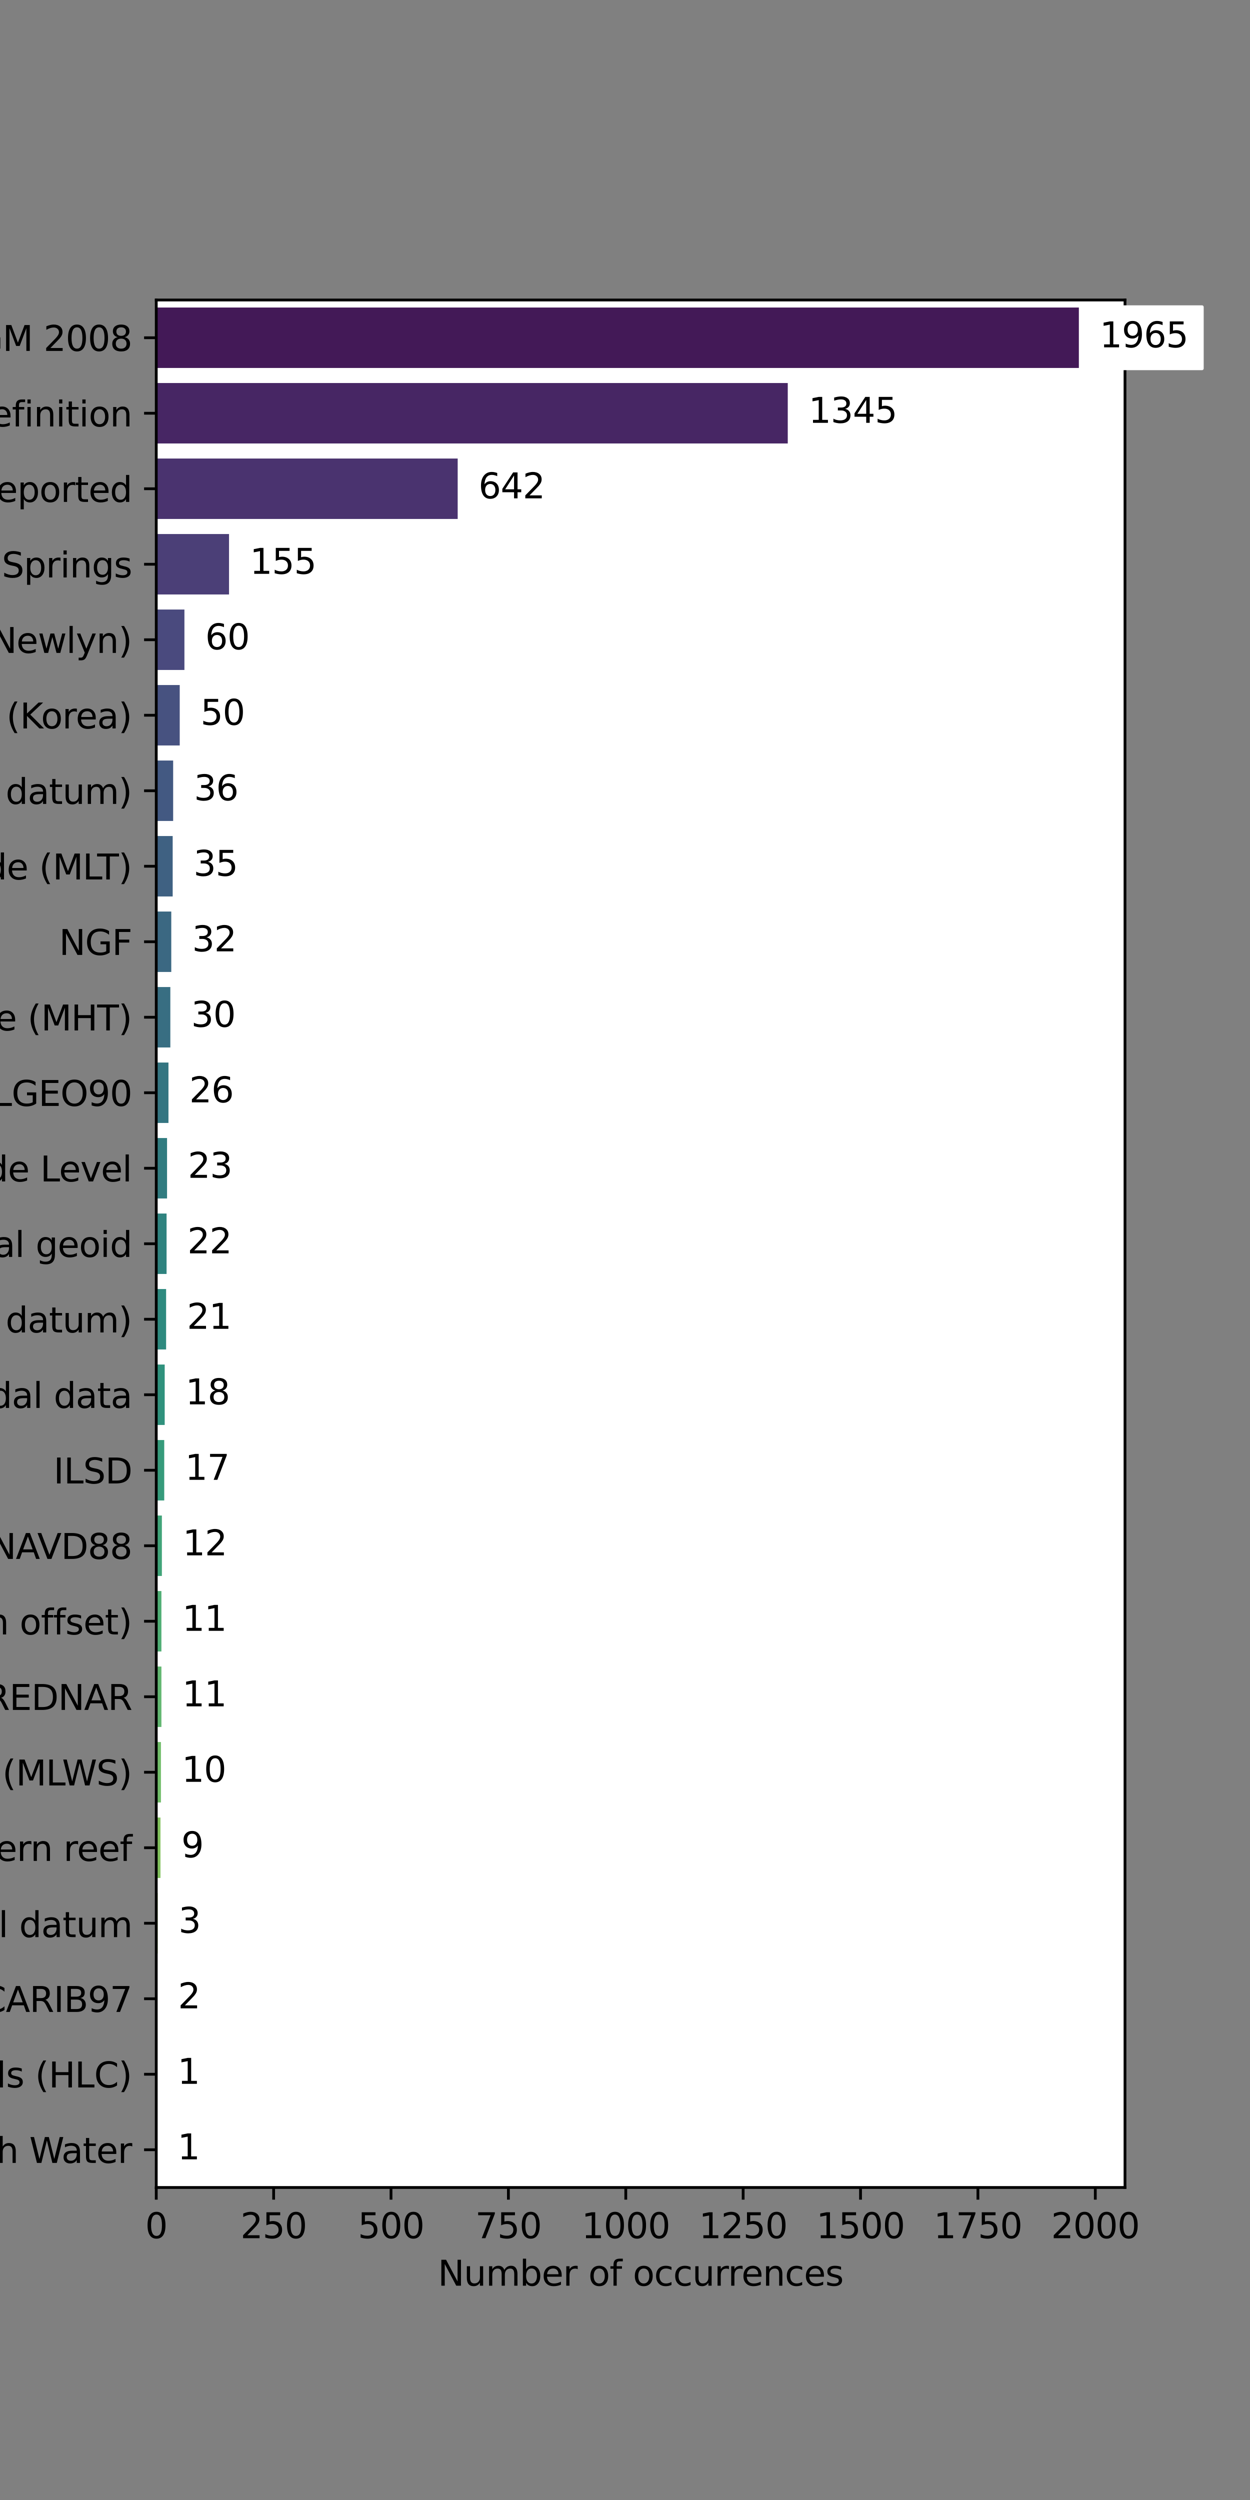 <?xml version="1.0" encoding="utf-8" standalone="no"?>
<!DOCTYPE svg PUBLIC "-//W3C//DTD SVG 1.1//EN"
  "http://www.w3.org/Graphics/SVG/1.1/DTD/svg11.dtd">
<svg xmlns:xlink="http://www.w3.org/1999/xlink" width="360pt" height="720pt" viewBox="0 0 360 720" xmlns="http://www.w3.org/2000/svg" version="1.1">
 <rect x="0" y="0" width="360" height="720" fill="#808080" stroke="none"/>
 <defs>
  <style type="text/css">*{stroke-linejoin: round; stroke-linecap: butt}</style>
 </defs>
 <g id="figure_1">
  <g id="patch_1">
   <path d="M 0 720 
L 360 720 
L 360 0 
L 0 0 
L 0 720 
z
" style="fill: none"/>
  </g>
  <g id="axes_1">
   <g id="patch_2">
    <path d="M 45 630 
L 324 630 
L 324 86.4 
L 45 86.4 
z
" style="fill: #ffffff"/>
   </g>
   <g id="patch_3">
    <path d="M 45 88.574 
L 310.714 88.574 
L 310.714 105.97 
L 45 105.97 
z
" clip-path="url(#pc4f11ea382)" style="fill: #431957"/>
   </g>
   <g id="patch_4">
    <path d="M 45 110.318 
L 226.876 110.318 
L 226.876 127.714 
L 45 127.714 
z
" clip-path="url(#pc4f11ea382)" style="fill: #472664"/>
   </g>
   <g id="patch_5">
    <path d="M 45 132.062 
L 131.814 132.062 
L 131.814 149.458 
L 45 149.458 
z
" clip-path="url(#pc4f11ea382)" style="fill: #4a336f"/>
   </g>
   <g id="patch_6">
    <path d="M 45 153.806 
L 65.96 153.806 
L 65.96 171.202 
L 45 171.202 
z
" clip-path="url(#pc4f11ea382)" style="fill: #4b3f77"/>
   </g>
   <g id="patch_7">
    <path d="M 45 175.55 
L 53.113 175.55 
L 53.113 192.946 
L 45 192.946 
z
" clip-path="url(#pc4f11ea382)" style="fill: #4a4a7e"/>
   </g>
   <g id="patch_8">
    <path d="M 45 197.294 
L 51.761 197.294 
L 51.761 214.69 
L 45 214.69 
z
" clip-path="url(#pc4f11ea382)" style="fill: #475280"/>
   </g>
   <g id="patch_9">
    <path d="M 45 219.038 
L 49.868 219.038 
L 49.868 236.434 
L 45 236.434 
z
" clip-path="url(#pc4f11ea382)" style="fill: #435982"/>
   </g>
   <g id="patch_10">
    <path d="M 45 240.782 
L 49.733 240.782 
L 49.733 258.178 
L 45 258.178 
z
" clip-path="url(#pc4f11ea382)" style="fill: #3f6182"/>
   </g>
   <g id="patch_11">
    <path d="M 45 262.526 
L 49.327 262.526 
L 49.327 279.922 
L 45 279.922 
z
" clip-path="url(#pc4f11ea382)" style="fill: #3b6882"/>
   </g>
   <g id="patch_12">
    <path d="M 45 284.27 
L 49.057 284.27 
L 49.057 301.666 
L 45 301.666 
z
" clip-path="url(#pc4f11ea382)" style="fill: #386e82"/>
   </g>
   <g id="patch_13">
    <path d="M 45 306.014 
L 48.516 306.014 
L 48.516 323.41 
L 45 323.41 
z
" clip-path="url(#pc4f11ea382)" style="fill: #347581"/>
   </g>
   <g id="patch_14">
    <path d="M 45 327.758 
L 48.11 327.758 
L 48.11 345.154 
L 45 345.154 
z
" clip-path="url(#pc4f11ea382)" style="fill: #317c80"/>
   </g>
   <g id="patch_15">
    <path d="M 45 349.502 
L 47.975 349.502 
L 47.975 366.898 
L 45 366.898 
z
" clip-path="url(#pc4f11ea382)" style="fill: #2f837f"/>
   </g>
   <g id="patch_16">
    <path d="M 45 371.246 
L 47.84 371.246 
L 47.84 388.642 
L 45 388.642 
z
" clip-path="url(#pc4f11ea382)" style="fill: #2e8a7f"/>
   </g>
   <g id="patch_17">
    <path d="M 45 392.99 
L 47.434 392.99 
L 47.434 410.386 
L 45 410.386 
z
" clip-path="url(#pc4f11ea382)" style="fill: #30927d"/>
   </g>
   <g id="patch_18">
    <path d="M 45 414.734 
L 47.299 414.734 
L 47.299 432.13 
L 45 432.13 
z
" clip-path="url(#pc4f11ea382)" style="fill: #369b7b"/>
   </g>
   <g id="patch_19">
    <path d="M 45 436.478 
L 46.623 436.478 
L 46.623 453.874 
L 45 453.874 
z
" clip-path="url(#pc4f11ea382)" style="fill: #41a479"/>
   </g>
   <g id="patch_20">
    <path d="M 45 458.222 
L 46.487 458.222 
L 46.487 475.618 
L 45 475.618 
z
" clip-path="url(#pc4f11ea382)" style="fill: #50ae75"/>
   </g>
   <g id="patch_21">
    <path d="M 45 479.966 
L 46.487 479.966 
L 46.487 497.362 
L 45 497.362 
z
" clip-path="url(#pc4f11ea382)" style="fill: #62b771"/>
   </g>
   <g id="patch_22">
    <path d="M 45 501.71 
L 46.352 501.71 
L 46.352 519.106 
L 45 519.106 
z
" clip-path="url(#pc4f11ea382)" style="fill: #72be6a"/>
   </g>
   <g id="patch_23">
    <path d="M 45 523.454 
L 46.217 523.454 
L 46.217 540.85 
L 45 540.85 
z
" clip-path="url(#pc4f11ea382)" style="fill: #83c25f"/>
   </g>
   <g id="patch_24">
    <path d="M 45 545.198 
L 45.406 545.198 
L 45.406 562.594 
L 45 562.594 
z
" clip-path="url(#pc4f11ea382)" style="fill: #95c551"/>
   </g>
   <g id="patch_25">
    <path d="M 45 566.942 
L 45.27 566.942 
L 45.27 584.338 
L 45 584.338 
z
" clip-path="url(#pc4f11ea382)" style="fill: #a7c743"/>
   </g>
   <g id="patch_26">
    <path d="M 45 588.686 
L 45.135 588.686 
L 45.135 606.082 
L 45 606.082 
z
" clip-path="url(#pc4f11ea382)" style="fill: #bac836"/>
   </g>
   <g id="patch_27">
    <path d="M 45 610.43 
L 45.135 610.43 
L 45.135 627.826 
L 45 627.826 
z
" clip-path="url(#pc4f11ea382)" style="fill: #cdcb33"/>
   </g>
   <g id="matplotlib.axis_1">
    <g id="xtick_1">
     <g id="line2d_1">
      <defs>
       <path id="m72e88b8fdd" d="M 0 0 
L 0 3.5 
" style="stroke: #000000; stroke-width: 0.8"/>
      </defs>
      <g>
       <use xlink:href="#m72e88b8fdd" x="45" y="630" style="stroke: #000000; stroke-width: 0.8"/>
      </g>
     </g>
     <g id="text_1">
      <!-- 0 -->
      <g transform="translate(41.819 644.598)scale(0.1 -0.1)">
       <defs>
        <path id="DejaVuSans-30" d="M 2034 4250 
Q 1547 4250 1301 3770 
Q 1056 3291 1056 2328 
Q 1056 1369 1301 889 
Q 1547 409 2034 409 
Q 2525 409 2770 889 
Q 3016 1369 3016 2328 
Q 3016 3291 2770 3770 
Q 2525 4250 2034 4250 
z
M 2034 4750 
Q 2819 4750 3233 4129 
Q 3647 3509 3647 2328 
Q 3647 1150 3233 529 
Q 2819 -91 2034 -91 
Q 1250 -91 836 529 
Q 422 1150 422 2328 
Q 422 3509 836 4129 
Q 1250 4750 2034 4750 
z
" transform="scale(0.016)"/>
       </defs>
       <use xlink:href="#DejaVuSans-30"/>
      </g>
     </g>
    </g>
    <g id="xtick_2">
     <g id="line2d_2">
      <g>
       <use xlink:href="#m72e88b8fdd" x="78.806" y="630" style="stroke: #000000; stroke-width: 0.8"/>
      </g>
     </g>
     <g id="text_2">
      <!-- 250 -->
      <g transform="translate(69.262 644.598)scale(0.1 -0.1)">
       <defs>
        <path id="DejaVuSans-32" d="M 1228 531 
L 3431 531 
L 3431 0 
L 469 0 
L 469 531 
Q 828 903 1448 1529 
Q 2069 2156 2228 2338 
Q 2531 2678 2651 2914 
Q 2772 3150 2772 3378 
Q 2772 3750 2511 3984 
Q 2250 4219 1831 4219 
Q 1534 4219 1204 4116 
Q 875 4013 500 3803 
L 500 4441 
Q 881 4594 1212 4672 
Q 1544 4750 1819 4750 
Q 2544 4750 2975 4387 
Q 3406 4025 3406 3419 
Q 3406 3131 3298 2873 
Q 3191 2616 2906 2266 
Q 2828 2175 2409 1742 
Q 1991 1309 1228 531 
z
" transform="scale(0.016)"/>
        <path id="DejaVuSans-35" d="M 691 4666 
L 3169 4666 
L 3169 4134 
L 1269 4134 
L 1269 2991 
Q 1406 3038 1543 3061 
Q 1681 3084 1819 3084 
Q 2600 3084 3056 2656 
Q 3513 2228 3513 1497 
Q 3513 744 3044 326 
Q 2575 -91 1722 -91 
Q 1428 -91 1123 -41 
Q 819 9 494 109 
L 494 744 
Q 775 591 1075 516 
Q 1375 441 1709 441 
Q 2250 441 2565 725 
Q 2881 1009 2881 1497 
Q 2881 1984 2565 2268 
Q 2250 2553 1709 2553 
Q 1456 2553 1204 2497 
Q 953 2441 691 2322 
L 691 4666 
z
" transform="scale(0.016)"/>
       </defs>
       <use xlink:href="#DejaVuSans-32"/>
       <use xlink:href="#DejaVuSans-35" x="63.623"/>
       <use xlink:href="#DejaVuSans-30" x="127.246"/>
      </g>
     </g>
    </g>
    <g id="xtick_3">
     <g id="line2d_3">
      <g>
       <use xlink:href="#m72e88b8fdd" x="112.612" y="630" style="stroke: #000000; stroke-width: 0.8"/>
      </g>
     </g>
     <g id="text_3">
      <!-- 500 -->
      <g transform="translate(103.068 644.598)scale(0.1 -0.1)">
       <use xlink:href="#DejaVuSans-35"/>
       <use xlink:href="#DejaVuSans-30" x="63.623"/>
       <use xlink:href="#DejaVuSans-30" x="127.246"/>
      </g>
     </g>
    </g>
    <g id="xtick_4">
     <g id="line2d_4">
      <g>
       <use xlink:href="#m72e88b8fdd" x="146.418" y="630" style="stroke: #000000; stroke-width: 0.8"/>
      </g>
     </g>
     <g id="text_4">
      <!-- 750 -->
      <g transform="translate(136.874 644.598)scale(0.1 -0.1)">
       <defs>
        <path id="DejaVuSans-37" d="M 525 4666 
L 3525 4666 
L 3525 4397 
L 1831 0 
L 1172 0 
L 2766 4134 
L 525 4134 
L 525 4666 
z
" transform="scale(0.016)"/>
       </defs>
       <use xlink:href="#DejaVuSans-37"/>
       <use xlink:href="#DejaVuSans-35" x="63.623"/>
       <use xlink:href="#DejaVuSans-30" x="127.246"/>
      </g>
     </g>
    </g>
    <g id="xtick_5">
     <g id="line2d_5">
      <g>
       <use xlink:href="#m72e88b8fdd" x="180.224" y="630" style="stroke: #000000; stroke-width: 0.8"/>
      </g>
     </g>
     <g id="text_5">
      <!-- 1000 -->
      <g transform="translate(167.499 644.598)scale(0.1 -0.1)">
       <defs>
        <path id="DejaVuSans-31" d="M 794 531 
L 1825 531 
L 1825 4091 
L 703 3866 
L 703 4441 
L 1819 4666 
L 2450 4666 
L 2450 531 
L 3481 531 
L 3481 0 
L 794 0 
L 794 531 
z
" transform="scale(0.016)"/>
       </defs>
       <use xlink:href="#DejaVuSans-31"/>
       <use xlink:href="#DejaVuSans-30" x="63.623"/>
       <use xlink:href="#DejaVuSans-30" x="127.246"/>
       <use xlink:href="#DejaVuSans-30" x="190.869"/>
      </g>
     </g>
    </g>
    <g id="xtick_6">
     <g id="line2d_6">
      <g>
       <use xlink:href="#m72e88b8fdd" x="214.029" y="630" style="stroke: #000000; stroke-width: 0.8"/>
      </g>
     </g>
     <g id="text_6">
      <!-- 1250 -->
      <g transform="translate(201.304 644.598)scale(0.1 -0.1)">
       <use xlink:href="#DejaVuSans-31"/>
       <use xlink:href="#DejaVuSans-32" x="63.623"/>
       <use xlink:href="#DejaVuSans-35" x="127.246"/>
       <use xlink:href="#DejaVuSans-30" x="190.869"/>
      </g>
     </g>
    </g>
    <g id="xtick_7">
     <g id="line2d_7">
      <g>
       <use xlink:href="#m72e88b8fdd" x="247.835" y="630" style="stroke: #000000; stroke-width: 0.8"/>
      </g>
     </g>
     <g id="text_7">
      <!-- 1500 -->
      <g transform="translate(235.11 644.598)scale(0.1 -0.1)">
       <use xlink:href="#DejaVuSans-31"/>
       <use xlink:href="#DejaVuSans-35" x="63.623"/>
       <use xlink:href="#DejaVuSans-30" x="127.246"/>
       <use xlink:href="#DejaVuSans-30" x="190.869"/>
      </g>
     </g>
    </g>
    <g id="xtick_8">
     <g id="line2d_8">
      <g>
       <use xlink:href="#m72e88b8fdd" x="281.641" y="630" style="stroke: #000000; stroke-width: 0.8"/>
      </g>
     </g>
     <g id="text_8">
      <!-- 1750 -->
      <g transform="translate(268.916 644.598)scale(0.1 -0.1)">
       <use xlink:href="#DejaVuSans-31"/>
       <use xlink:href="#DejaVuSans-37" x="63.623"/>
       <use xlink:href="#DejaVuSans-35" x="127.246"/>
       <use xlink:href="#DejaVuSans-30" x="190.869"/>
      </g>
     </g>
    </g>
    <g id="xtick_9">
     <g id="line2d_9">
      <g>
       <use xlink:href="#m72e88b8fdd" x="315.447" y="630" style="stroke: #000000; stroke-width: 0.8"/>
      </g>
     </g>
     <g id="text_9">
      <!-- 2000 -->
      <g transform="translate(302.722 644.598)scale(0.1 -0.1)">
       <use xlink:href="#DejaVuSans-32"/>
       <use xlink:href="#DejaVuSans-30" x="63.623"/>
       <use xlink:href="#DejaVuSans-30" x="127.246"/>
       <use xlink:href="#DejaVuSans-30" x="190.869"/>
      </g>
     </g>
    </g>
    <g id="text_10">
     <!-- Number of occurrences -->
     <g transform="translate(126.103 658.277)scale(0.1 -0.1)">
      <defs>
       <path id="DejaVuSans-4e" d="M 628 4666 
L 1478 4666 
L 3547 763 
L 3547 4666 
L 4159 4666 
L 4159 0 
L 3309 0 
L 1241 3903 
L 1241 0 
L 628 0 
L 628 4666 
z
" transform="scale(0.016)"/>
       <path id="DejaVuSans-75" d="M 544 1381 
L 544 3500 
L 1119 3500 
L 1119 1403 
Q 1119 906 1312 657 
Q 1506 409 1894 409 
Q 2359 409 2629 706 
Q 2900 1003 2900 1516 
L 2900 3500 
L 3475 3500 
L 3475 0 
L 2900 0 
L 2900 538 
Q 2691 219 2414 64 
Q 2138 -91 1772 -91 
Q 1169 -91 856 284 
Q 544 659 544 1381 
z
M 1991 3584 
L 1991 3584 
z
" transform="scale(0.016)"/>
       <path id="DejaVuSans-6d" d="M 3328 2828 
Q 3544 3216 3844 3400 
Q 4144 3584 4550 3584 
Q 5097 3584 5394 3201 
Q 5691 2819 5691 2113 
L 5691 0 
L 5113 0 
L 5113 2094 
Q 5113 2597 4934 2840 
Q 4756 3084 4391 3084 
Q 3944 3084 3684 2787 
Q 3425 2491 3425 1978 
L 3425 0 
L 2847 0 
L 2847 2094 
Q 2847 2600 2669 2842 
Q 2491 3084 2119 3084 
Q 1678 3084 1418 2786 
Q 1159 2488 1159 1978 
L 1159 0 
L 581 0 
L 581 3500 
L 1159 3500 
L 1159 2956 
Q 1356 3278 1631 3431 
Q 1906 3584 2284 3584 
Q 2666 3584 2933 3390 
Q 3200 3197 3328 2828 
z
" transform="scale(0.016)"/>
       <path id="DejaVuSans-62" d="M 3116 1747 
Q 3116 2381 2855 2742 
Q 2594 3103 2138 3103 
Q 1681 3103 1420 2742 
Q 1159 2381 1159 1747 
Q 1159 1113 1420 752 
Q 1681 391 2138 391 
Q 2594 391 2855 752 
Q 3116 1113 3116 1747 
z
M 1159 2969 
Q 1341 3281 1617 3432 
Q 1894 3584 2278 3584 
Q 2916 3584 3314 3078 
Q 3713 2572 3713 1747 
Q 3713 922 3314 415 
Q 2916 -91 2278 -91 
Q 1894 -91 1617 61 
Q 1341 213 1159 525 
L 1159 0 
L 581 0 
L 581 4863 
L 1159 4863 
L 1159 2969 
z
" transform="scale(0.016)"/>
       <path id="DejaVuSans-65" d="M 3597 1894 
L 3597 1613 
L 953 1613 
Q 991 1019 1311 708 
Q 1631 397 2203 397 
Q 2534 397 2845 478 
Q 3156 559 3463 722 
L 3463 178 
Q 3153 47 2828 -22 
Q 2503 -91 2169 -91 
Q 1331 -91 842 396 
Q 353 884 353 1716 
Q 353 2575 817 3079 
Q 1281 3584 2069 3584 
Q 2775 3584 3186 3129 
Q 3597 2675 3597 1894 
z
M 3022 2063 
Q 3016 2534 2758 2815 
Q 2500 3097 2075 3097 
Q 1594 3097 1305 2825 
Q 1016 2553 972 2059 
L 3022 2063 
z
" transform="scale(0.016)"/>
       <path id="DejaVuSans-72" d="M 2631 2963 
Q 2534 3019 2420 3045 
Q 2306 3072 2169 3072 
Q 1681 3072 1420 2755 
Q 1159 2438 1159 1844 
L 1159 0 
L 581 0 
L 581 3500 
L 1159 3500 
L 1159 2956 
Q 1341 3275 1631 3429 
Q 1922 3584 2338 3584 
Q 2397 3584 2469 3576 
Q 2541 3569 2628 3553 
L 2631 2963 
z
" transform="scale(0.016)"/>
       <path id="DejaVuSans-20" transform="scale(0.016)"/>
       <path id="DejaVuSans-6f" d="M 1959 3097 
Q 1497 3097 1228 2736 
Q 959 2375 959 1747 
Q 959 1119 1226 758 
Q 1494 397 1959 397 
Q 2419 397 2687 759 
Q 2956 1122 2956 1747 
Q 2956 2369 2687 2733 
Q 2419 3097 1959 3097 
z
M 1959 3584 
Q 2709 3584 3137 3096 
Q 3566 2609 3566 1747 
Q 3566 888 3137 398 
Q 2709 -91 1959 -91 
Q 1206 -91 779 398 
Q 353 888 353 1747 
Q 353 2609 779 3096 
Q 1206 3584 1959 3584 
z
" transform="scale(0.016)"/>
       <path id="DejaVuSans-66" d="M 2375 4863 
L 2375 4384 
L 1825 4384 
Q 1516 4384 1395 4259 
Q 1275 4134 1275 3809 
L 1275 3500 
L 2222 3500 
L 2222 3053 
L 1275 3053 
L 1275 0 
L 697 0 
L 697 3053 
L 147 3053 
L 147 3500 
L 697 3500 
L 697 3744 
Q 697 4328 969 4595 
Q 1241 4863 1831 4863 
L 2375 4863 
z
" transform="scale(0.016)"/>
       <path id="DejaVuSans-63" d="M 3122 3366 
L 3122 2828 
Q 2878 2963 2633 3030 
Q 2388 3097 2138 3097 
Q 1578 3097 1268 2742 
Q 959 2388 959 1747 
Q 959 1106 1268 751 
Q 1578 397 2138 397 
Q 2388 397 2633 464 
Q 2878 531 3122 666 
L 3122 134 
Q 2881 22 2623 -34 
Q 2366 -91 2075 -91 
Q 1284 -91 818 406 
Q 353 903 353 1747 
Q 353 2603 823 3093 
Q 1294 3584 2113 3584 
Q 2378 3584 2631 3529 
Q 2884 3475 3122 3366 
z
" transform="scale(0.016)"/>
       <path id="DejaVuSans-6e" d="M 3513 2113 
L 3513 0 
L 2938 0 
L 2938 2094 
Q 2938 2591 2744 2837 
Q 2550 3084 2163 3084 
Q 1697 3084 1428 2787 
Q 1159 2491 1159 1978 
L 1159 0 
L 581 0 
L 581 3500 
L 1159 3500 
L 1159 2956 
Q 1366 3272 1645 3428 
Q 1925 3584 2291 3584 
Q 2894 3584 3203 3211 
Q 3513 2838 3513 2113 
z
" transform="scale(0.016)"/>
       <path id="DejaVuSans-73" d="M 2834 3397 
L 2834 2853 
Q 2591 2978 2328 3040 
Q 2066 3103 1784 3103 
Q 1356 3103 1142 2972 
Q 928 2841 928 2578 
Q 928 2378 1081 2264 
Q 1234 2150 1697 2047 
L 1894 2003 
Q 2506 1872 2764 1633 
Q 3022 1394 3022 966 
Q 3022 478 2636 193 
Q 2250 -91 1575 -91 
Q 1294 -91 989 -36 
Q 684 19 347 128 
L 347 722 
Q 666 556 975 473 
Q 1284 391 1588 391 
Q 1994 391 2212 530 
Q 2431 669 2431 922 
Q 2431 1156 2273 1281 
Q 2116 1406 1581 1522 
L 1381 1569 
Q 847 1681 609 1914 
Q 372 2147 372 2553 
Q 372 3047 722 3315 
Q 1072 3584 1716 3584 
Q 2034 3584 2315 3537 
Q 2597 3491 2834 3397 
z
" transform="scale(0.016)"/>
      </defs>
      <use xlink:href="#DejaVuSans-4e"/>
      <use xlink:href="#DejaVuSans-75" x="74.805"/>
      <use xlink:href="#DejaVuSans-6d" x="138.184"/>
      <use xlink:href="#DejaVuSans-62" x="235.596"/>
      <use xlink:href="#DejaVuSans-65" x="299.072"/>
      <use xlink:href="#DejaVuSans-72" x="360.596"/>
      <use xlink:href="#DejaVuSans-20" x="401.709"/>
      <use xlink:href="#DejaVuSans-6f" x="433.496"/>
      <use xlink:href="#DejaVuSans-66" x="494.678"/>
      <use xlink:href="#DejaVuSans-20" x="529.883"/>
      <use xlink:href="#DejaVuSans-6f" x="561.67"/>
      <use xlink:href="#DejaVuSans-63" x="622.852"/>
      <use xlink:href="#DejaVuSans-63" x="677.832"/>
      <use xlink:href="#DejaVuSans-75" x="732.812"/>
      <use xlink:href="#DejaVuSans-72" x="796.191"/>
      <use xlink:href="#DejaVuSans-72" x="835.555"/>
      <use xlink:href="#DejaVuSans-65" x="874.418"/>
      <use xlink:href="#DejaVuSans-6e" x="935.941"/>
      <use xlink:href="#DejaVuSans-63" x="999.32"/>
      <use xlink:href="#DejaVuSans-65" x="1054.301"/>
      <use xlink:href="#DejaVuSans-73" x="1115.824"/>
     </g>
    </g>
   </g>
   <g id="matplotlib.axis_2">
    <g id="ytick_1">
     <g id="line2d_10">
      <defs>
       <path id="m5ad996d74f" d="M 0 0 
L -3.5 0 
" style="stroke: #000000; stroke-width: 0.8"/>
      </defs>
      <g>
       <use xlink:href="#m5ad996d74f" x="45" y="97.272" style="stroke: #000000; stroke-width: 0.8"/>
      </g>
     </g>
     <g id="text_11">
      <!-- EGM 2008 -->
      <g transform="translate(-13.323 101.071)scale(0.1 -0.1)">
       <defs>
        <path id="DejaVuSans-45" d="M 628 4666 
L 3578 4666 
L 3578 4134 
L 1259 4134 
L 1259 2753 
L 3481 2753 
L 3481 2222 
L 1259 2222 
L 1259 531 
L 3634 531 
L 3634 0 
L 628 0 
L 628 4666 
z
" transform="scale(0.016)"/>
        <path id="DejaVuSans-47" d="M 3809 666 
L 3809 1919 
L 2778 1919 
L 2778 2438 
L 4434 2438 
L 4434 434 
Q 4069 175 3628 42 
Q 3188 -91 2688 -91 
Q 1594 -91 976 548 
Q 359 1188 359 2328 
Q 359 3472 976 4111 
Q 1594 4750 2688 4750 
Q 3144 4750 3555 4637 
Q 3966 4525 4313 4306 
L 4313 3634 
Q 3963 3931 3569 4081 
Q 3175 4231 2741 4231 
Q 1884 4231 1454 3753 
Q 1025 3275 1025 2328 
Q 1025 1384 1454 906 
Q 1884 428 2741 428 
Q 3075 428 3337 486 
Q 3600 544 3809 666 
z
" transform="scale(0.016)"/>
        <path id="DejaVuSans-4d" d="M 628 4666 
L 1569 4666 
L 2759 1491 
L 3956 4666 
L 4897 4666 
L 4897 0 
L 4281 0 
L 4281 4097 
L 3078 897 
L 2444 897 
L 1241 4097 
L 1241 0 
L 628 0 
L 628 4666 
z
" transform="scale(0.016)"/>
        <path id="DejaVuSans-38" d="M 2034 2216 
Q 1584 2216 1326 1975 
Q 1069 1734 1069 1313 
Q 1069 891 1326 650 
Q 1584 409 2034 409 
Q 2484 409 2743 651 
Q 3003 894 3003 1313 
Q 3003 1734 2745 1975 
Q 2488 2216 2034 2216 
z
M 1403 2484 
Q 997 2584 770 2862 
Q 544 3141 544 3541 
Q 544 4100 942 4425 
Q 1341 4750 2034 4750 
Q 2731 4750 3128 4425 
Q 3525 4100 3525 3541 
Q 3525 3141 3298 2862 
Q 3072 2584 2669 2484 
Q 3125 2378 3379 2068 
Q 3634 1759 3634 1313 
Q 3634 634 3220 271 
Q 2806 -91 2034 -91 
Q 1263 -91 848 271 
Q 434 634 434 1313 
Q 434 1759 690 2068 
Q 947 2378 1403 2484 
z
M 1172 3481 
Q 1172 3119 1398 2916 
Q 1625 2713 2034 2713 
Q 2441 2713 2670 2916 
Q 2900 3119 2900 3481 
Q 2900 3844 2670 4047 
Q 2441 4250 2034 4250 
Q 1625 4250 1398 4047 
Q 1172 3844 1172 3481 
z
" transform="scale(0.016)"/>
       </defs>
       <use xlink:href="#DejaVuSans-45"/>
       <use xlink:href="#DejaVuSans-47" x="63.184"/>
       <use xlink:href="#DejaVuSans-4d" x="140.674"/>
       <use xlink:href="#DejaVuSans-20" x="226.953"/>
       <use xlink:href="#DejaVuSans-32" x="258.74"/>
       <use xlink:href="#DejaVuSans-30" x="322.363"/>
       <use xlink:href="#DejaVuSans-30" x="385.986"/>
       <use xlink:href="#DejaVuSans-38" x="449.609"/>
      </g>
     </g>
    </g>
    <g id="ytick_2">
     <g id="line2d_11">
      <g>
       <use xlink:href="#m5ad996d74f" x="45" y="119.016" style="stroke: #000000; stroke-width: 0.8"/>
      </g>
     </g>
     <g id="text_12">
      <!-- Mean Sea Level / General definition -->
      <g transform="translate(-140.016 122.815)scale(0.1 -0.1)">
       <defs>
        <path id="DejaVuSans-61" d="M 2194 1759 
Q 1497 1759 1228 1600 
Q 959 1441 959 1056 
Q 959 750 1161 570 
Q 1363 391 1709 391 
Q 2188 391 2477 730 
Q 2766 1069 2766 1631 
L 2766 1759 
L 2194 1759 
z
M 3341 1997 
L 3341 0 
L 2766 0 
L 2766 531 
Q 2569 213 2275 61 
Q 1981 -91 1556 -91 
Q 1019 -91 701 211 
Q 384 513 384 1019 
Q 384 1609 779 1909 
Q 1175 2209 1959 2209 
L 2766 2209 
L 2766 2266 
Q 2766 2663 2505 2880 
Q 2244 3097 1772 3097 
Q 1472 3097 1187 3025 
Q 903 2953 641 2809 
L 641 3341 
Q 956 3463 1253 3523 
Q 1550 3584 1831 3584 
Q 2591 3584 2966 3190 
Q 3341 2797 3341 1997 
z
" transform="scale(0.016)"/>
        <path id="DejaVuSans-53" d="M 3425 4513 
L 3425 3897 
Q 3066 4069 2747 4153 
Q 2428 4238 2131 4238 
Q 1616 4238 1336 4038 
Q 1056 3838 1056 3469 
Q 1056 3159 1242 3001 
Q 1428 2844 1947 2747 
L 2328 2669 
Q 3034 2534 3370 2195 
Q 3706 1856 3706 1288 
Q 3706 609 3251 259 
Q 2797 -91 1919 -91 
Q 1588 -91 1214 -16 
Q 841 59 441 206 
L 441 856 
Q 825 641 1194 531 
Q 1563 422 1919 422 
Q 2459 422 2753 634 
Q 3047 847 3047 1241 
Q 3047 1584 2836 1778 
Q 2625 1972 2144 2069 
L 1759 2144 
Q 1053 2284 737 2584 
Q 422 2884 422 3419 
Q 422 4038 858 4394 
Q 1294 4750 2059 4750 
Q 2388 4750 2728 4690 
Q 3069 4631 3425 4513 
z
" transform="scale(0.016)"/>
        <path id="DejaVuSans-4c" d="M 628 4666 
L 1259 4666 
L 1259 531 
L 3531 531 
L 3531 0 
L 628 0 
L 628 4666 
z
" transform="scale(0.016)"/>
        <path id="DejaVuSans-76" d="M 191 3500 
L 800 3500 
L 1894 563 
L 2988 3500 
L 3597 3500 
L 2284 0 
L 1503 0 
L 191 3500 
z
" transform="scale(0.016)"/>
        <path id="DejaVuSans-6c" d="M 603 4863 
L 1178 4863 
L 1178 0 
L 603 0 
L 603 4863 
z
" transform="scale(0.016)"/>
        <path id="DejaVuSans-2f" d="M 1625 4666 
L 2156 4666 
L 531 -594 
L 0 -594 
L 1625 4666 
z
" transform="scale(0.016)"/>
        <path id="DejaVuSans-64" d="M 2906 2969 
L 2906 4863 
L 3481 4863 
L 3481 0 
L 2906 0 
L 2906 525 
Q 2725 213 2448 61 
Q 2172 -91 1784 -91 
Q 1150 -91 751 415 
Q 353 922 353 1747 
Q 353 2572 751 3078 
Q 1150 3584 1784 3584 
Q 2172 3584 2448 3432 
Q 2725 3281 2906 2969 
z
M 947 1747 
Q 947 1113 1208 752 
Q 1469 391 1925 391 
Q 2381 391 2643 752 
Q 2906 1113 2906 1747 
Q 2906 2381 2643 2742 
Q 2381 3103 1925 3103 
Q 1469 3103 1208 2742 
Q 947 2381 947 1747 
z
" transform="scale(0.016)"/>
        <path id="DejaVuSans-69" d="M 603 3500 
L 1178 3500 
L 1178 0 
L 603 0 
L 603 3500 
z
M 603 4863 
L 1178 4863 
L 1178 4134 
L 603 4134 
L 603 4863 
z
" transform="scale(0.016)"/>
        <path id="DejaVuSans-74" d="M 1172 4494 
L 1172 3500 
L 2356 3500 
L 2356 3053 
L 1172 3053 
L 1172 1153 
Q 1172 725 1289 603 
Q 1406 481 1766 481 
L 2356 481 
L 2356 0 
L 1766 0 
Q 1100 0 847 248 
Q 594 497 594 1153 
L 594 3053 
L 172 3053 
L 172 3500 
L 594 3500 
L 594 4494 
L 1172 4494 
z
" transform="scale(0.016)"/>
       </defs>
       <use xlink:href="#DejaVuSans-4d"/>
       <use xlink:href="#DejaVuSans-65" x="86.279"/>
       <use xlink:href="#DejaVuSans-61" x="147.803"/>
       <use xlink:href="#DejaVuSans-6e" x="209.082"/>
       <use xlink:href="#DejaVuSans-20" x="272.461"/>
       <use xlink:href="#DejaVuSans-53" x="304.248"/>
       <use xlink:href="#DejaVuSans-65" x="367.725"/>
       <use xlink:href="#DejaVuSans-61" x="429.248"/>
       <use xlink:href="#DejaVuSans-20" x="490.527"/>
       <use xlink:href="#DejaVuSans-4c" x="522.314"/>
       <use xlink:href="#DejaVuSans-65" x="576.277"/>
       <use xlink:href="#DejaVuSans-76" x="637.801"/>
       <use xlink:href="#DejaVuSans-65" x="696.98"/>
       <use xlink:href="#DejaVuSans-6c" x="758.504"/>
       <use xlink:href="#DejaVuSans-20" x="786.287"/>
       <use xlink:href="#DejaVuSans-2f" x="818.074"/>
       <use xlink:href="#DejaVuSans-20" x="851.766"/>
       <use xlink:href="#DejaVuSans-47" x="883.553"/>
       <use xlink:href="#DejaVuSans-65" x="961.043"/>
       <use xlink:href="#DejaVuSans-6e" x="1022.566"/>
       <use xlink:href="#DejaVuSans-65" x="1085.945"/>
       <use xlink:href="#DejaVuSans-72" x="1147.469"/>
       <use xlink:href="#DejaVuSans-61" x="1188.582"/>
       <use xlink:href="#DejaVuSans-6c" x="1249.861"/>
       <use xlink:href="#DejaVuSans-20" x="1277.645"/>
       <use xlink:href="#DejaVuSans-64" x="1309.432"/>
       <use xlink:href="#DejaVuSans-65" x="1372.908"/>
       <use xlink:href="#DejaVuSans-66" x="1434.432"/>
       <use xlink:href="#DejaVuSans-69" x="1469.637"/>
       <use xlink:href="#DejaVuSans-6e" x="1497.42"/>
       <use xlink:href="#DejaVuSans-69" x="1560.799"/>
       <use xlink:href="#DejaVuSans-74" x="1588.582"/>
       <use xlink:href="#DejaVuSans-69" x="1627.791"/>
       <use xlink:href="#DejaVuSans-6f" x="1655.574"/>
       <use xlink:href="#DejaVuSans-6e" x="1716.756"/>
      </g>
     </g>
    </g>
    <g id="ytick_3">
     <g id="line2d_12">
      <g>
       <use xlink:href="#m5ad996d74f" x="45" y="140.76" style="stroke: #000000; stroke-width: 0.8"/>
      </g>
     </g>
     <g id="text_13">
      <!-- Not reported -->
      <g transform="translate(-25.738 144.559)scale(0.1 -0.1)">
       <defs>
        <path id="DejaVuSans-70" d="M 1159 525 
L 1159 -1331 
L 581 -1331 
L 581 3500 
L 1159 3500 
L 1159 2969 
Q 1341 3281 1617 3432 
Q 1894 3584 2278 3584 
Q 2916 3584 3314 3078 
Q 3713 2572 3713 1747 
Q 3713 922 3314 415 
Q 2916 -91 2278 -91 
Q 1894 -91 1617 61 
Q 1341 213 1159 525 
z
M 3116 1747 
Q 3116 2381 2855 2742 
Q 2594 3103 2138 3103 
Q 1681 3103 1420 2742 
Q 1159 2381 1159 1747 
Q 1159 1113 1420 752 
Q 1681 391 2138 391 
Q 2594 391 2855 752 
Q 3116 1113 3116 1747 
z
" transform="scale(0.016)"/>
       </defs>
       <use xlink:href="#DejaVuSans-4e"/>
       <use xlink:href="#DejaVuSans-6f" x="74.805"/>
       <use xlink:href="#DejaVuSans-74" x="135.986"/>
       <use xlink:href="#DejaVuSans-20" x="175.195"/>
       <use xlink:href="#DejaVuSans-72" x="206.982"/>
       <use xlink:href="#DejaVuSans-65" x="245.846"/>
       <use xlink:href="#DejaVuSans-70" x="307.369"/>
       <use xlink:href="#DejaVuSans-6f" x="370.846"/>
       <use xlink:href="#DejaVuSans-72" x="432.027"/>
       <use xlink:href="#DejaVuSans-74" x="473.141"/>
       <use xlink:href="#DejaVuSans-65" x="512.35"/>
       <use xlink:href="#DejaVuSans-64" x="573.873"/>
      </g>
     </g>
    </g>
    <g id="ytick_4">
     <g id="line2d_13">
      <g>
       <use xlink:href="#m5ad996d74f" x="45" y="162.504" style="stroke: #000000; stroke-width: 0.8"/>
      </g>
     </g>
     <g id="text_14">
      <!-- Mean Low Water Springs -->
      <g transform="translate(-85.519 166.303)scale(0.1 -0.1)">
       <defs>
        <path id="DejaVuSans-77" d="M 269 3500 
L 844 3500 
L 1563 769 
L 2278 3500 
L 2956 3500 
L 3675 769 
L 4391 3500 
L 4966 3500 
L 4050 0 
L 3372 0 
L 2619 2869 
L 1863 0 
L 1184 0 
L 269 3500 
z
" transform="scale(0.016)"/>
        <path id="DejaVuSans-57" d="M 213 4666 
L 850 4666 
L 1831 722 
L 2809 4666 
L 3519 4666 
L 4500 722 
L 5478 4666 
L 6119 4666 
L 4947 0 
L 4153 0 
L 3169 4050 
L 2175 0 
L 1381 0 
L 213 4666 
z
" transform="scale(0.016)"/>
        <path id="DejaVuSans-67" d="M 2906 1791 
Q 2906 2416 2648 2759 
Q 2391 3103 1925 3103 
Q 1463 3103 1205 2759 
Q 947 2416 947 1791 
Q 947 1169 1205 825 
Q 1463 481 1925 481 
Q 2391 481 2648 825 
Q 2906 1169 2906 1791 
z
M 3481 434 
Q 3481 -459 3084 -895 
Q 2688 -1331 1869 -1331 
Q 1566 -1331 1297 -1286 
Q 1028 -1241 775 -1147 
L 775 -588 
Q 1028 -725 1275 -790 
Q 1522 -856 1778 -856 
Q 2344 -856 2625 -561 
Q 2906 -266 2906 331 
L 2906 616 
Q 2728 306 2450 153 
Q 2172 0 1784 0 
Q 1141 0 747 490 
Q 353 981 353 1791 
Q 353 2603 747 3093 
Q 1141 3584 1784 3584 
Q 2172 3584 2450 3431 
Q 2728 3278 2906 2969 
L 2906 3500 
L 3481 3500 
L 3481 434 
z
" transform="scale(0.016)"/>
       </defs>
       <use xlink:href="#DejaVuSans-4d"/>
       <use xlink:href="#DejaVuSans-65" x="86.279"/>
       <use xlink:href="#DejaVuSans-61" x="147.803"/>
       <use xlink:href="#DejaVuSans-6e" x="209.082"/>
       <use xlink:href="#DejaVuSans-20" x="272.461"/>
       <use xlink:href="#DejaVuSans-4c" x="304.248"/>
       <use xlink:href="#DejaVuSans-6f" x="358.211"/>
       <use xlink:href="#DejaVuSans-77" x="419.393"/>
       <use xlink:href="#DejaVuSans-20" x="501.18"/>
       <use xlink:href="#DejaVuSans-57" x="532.967"/>
       <use xlink:href="#DejaVuSans-61" x="625.469"/>
       <use xlink:href="#DejaVuSans-74" x="686.748"/>
       <use xlink:href="#DejaVuSans-65" x="725.957"/>
       <use xlink:href="#DejaVuSans-72" x="787.48"/>
       <use xlink:href="#DejaVuSans-20" x="828.594"/>
       <use xlink:href="#DejaVuSans-53" x="860.381"/>
       <use xlink:href="#DejaVuSans-70" x="923.857"/>
       <use xlink:href="#DejaVuSans-72" x="987.334"/>
       <use xlink:href="#DejaVuSans-69" x="1028.447"/>
       <use xlink:href="#DejaVuSans-6e" x="1056.23"/>
       <use xlink:href="#DejaVuSans-67" x="1119.609"/>
       <use xlink:href="#DejaVuSans-73" x="1183.086"/>
      </g>
     </g>
    </g>
    <g id="ytick_5">
     <g id="line2d_14">
      <g>
       <use xlink:href="#m5ad996d74f" x="45" y="184.248" style="stroke: #000000; stroke-width: 0.8"/>
      </g>
     </g>
     <g id="text_15">
      <!-- OD (Ordnance Datum Newlyn) -->
      <g transform="translate(-114.194 188.047)scale(0.1 -0.1)">
       <defs>
        <path id="DejaVuSans-4f" d="M 2522 4238 
Q 1834 4238 1429 3725 
Q 1025 3213 1025 2328 
Q 1025 1447 1429 934 
Q 1834 422 2522 422 
Q 3209 422 3611 934 
Q 4013 1447 4013 2328 
Q 4013 3213 3611 3725 
Q 3209 4238 2522 4238 
z
M 2522 4750 
Q 3503 4750 4090 4092 
Q 4678 3434 4678 2328 
Q 4678 1225 4090 567 
Q 3503 -91 2522 -91 
Q 1538 -91 948 565 
Q 359 1222 359 2328 
Q 359 3434 948 4092 
Q 1538 4750 2522 4750 
z
" transform="scale(0.016)"/>
        <path id="DejaVuSans-44" d="M 1259 4147 
L 1259 519 
L 2022 519 
Q 2988 519 3436 956 
Q 3884 1394 3884 2338 
Q 3884 3275 3436 3711 
Q 2988 4147 2022 4147 
L 1259 4147 
z
M 628 4666 
L 1925 4666 
Q 3281 4666 3915 4102 
Q 4550 3538 4550 2338 
Q 4550 1131 3912 565 
Q 3275 0 1925 0 
L 628 0 
L 628 4666 
z
" transform="scale(0.016)"/>
        <path id="DejaVuSans-28" d="M 1984 4856 
Q 1566 4138 1362 3434 
Q 1159 2731 1159 2009 
Q 1159 1288 1364 580 
Q 1569 -128 1984 -844 
L 1484 -844 
Q 1016 -109 783 600 
Q 550 1309 550 2009 
Q 550 2706 781 3412 
Q 1013 4119 1484 4856 
L 1984 4856 
z
" transform="scale(0.016)"/>
        <path id="DejaVuSans-79" d="M 2059 -325 
Q 1816 -950 1584 -1140 
Q 1353 -1331 966 -1331 
L 506 -1331 
L 506 -850 
L 844 -850 
Q 1081 -850 1212 -737 
Q 1344 -625 1503 -206 
L 1606 56 
L 191 3500 
L 800 3500 
L 1894 763 
L 2988 3500 
L 3597 3500 
L 2059 -325 
z
" transform="scale(0.016)"/>
        <path id="DejaVuSans-29" d="M 513 4856 
L 1013 4856 
Q 1481 4119 1714 3412 
Q 1947 2706 1947 2009 
Q 1947 1309 1714 600 
Q 1481 -109 1013 -844 
L 513 -844 
Q 928 -128 1133 580 
Q 1338 1288 1338 2009 
Q 1338 2731 1133 3434 
Q 928 4138 513 4856 
z
" transform="scale(0.016)"/>
       </defs>
       <use xlink:href="#DejaVuSans-4f"/>
       <use xlink:href="#DejaVuSans-44" x="78.711"/>
       <use xlink:href="#DejaVuSans-20" x="155.713"/>
       <use xlink:href="#DejaVuSans-28" x="187.5"/>
       <use xlink:href="#DejaVuSans-4f" x="226.514"/>
       <use xlink:href="#DejaVuSans-72" x="305.225"/>
       <use xlink:href="#DejaVuSans-64" x="344.588"/>
       <use xlink:href="#DejaVuSans-6e" x="408.064"/>
       <use xlink:href="#DejaVuSans-61" x="471.443"/>
       <use xlink:href="#DejaVuSans-6e" x="532.723"/>
       <use xlink:href="#DejaVuSans-63" x="596.102"/>
       <use xlink:href="#DejaVuSans-65" x="651.082"/>
       <use xlink:href="#DejaVuSans-20" x="712.605"/>
       <use xlink:href="#DejaVuSans-44" x="744.393"/>
       <use xlink:href="#DejaVuSans-61" x="821.395"/>
       <use xlink:href="#DejaVuSans-74" x="882.674"/>
       <use xlink:href="#DejaVuSans-75" x="921.883"/>
       <use xlink:href="#DejaVuSans-6d" x="985.262"/>
       <use xlink:href="#DejaVuSans-20" x="1082.674"/>
       <use xlink:href="#DejaVuSans-4e" x="1114.461"/>
       <use xlink:href="#DejaVuSans-65" x="1189.266"/>
       <use xlink:href="#DejaVuSans-77" x="1250.789"/>
       <use xlink:href="#DejaVuSans-6c" x="1332.576"/>
       <use xlink:href="#DejaVuSans-79" x="1360.359"/>
       <use xlink:href="#DejaVuSans-6e" x="1419.539"/>
       <use xlink:href="#DejaVuSans-29" x="1482.918"/>
      </g>
     </g>
    </g>
    <g id="ytick_6">
     <g id="line2d_15">
      <g>
       <use xlink:href="#m5ad996d74f" x="45" y="205.992" style="stroke: #000000; stroke-width: 0.8"/>
      </g>
     </g>
     <g id="text_16">
      <!-- National Geodetic Datum (Korea) -->
      <g transform="translate(-127.897 209.791)scale(0.1 -0.1)">
       <defs>
        <path id="DejaVuSans-4b" d="M 628 4666 
L 1259 4666 
L 1259 2694 
L 3353 4666 
L 4166 4666 
L 1850 2491 
L 4331 0 
L 3500 0 
L 1259 2247 
L 1259 0 
L 628 0 
L 628 4666 
z
" transform="scale(0.016)"/>
       </defs>
       <use xlink:href="#DejaVuSans-4e"/>
       <use xlink:href="#DejaVuSans-61" x="74.805"/>
       <use xlink:href="#DejaVuSans-74" x="136.084"/>
       <use xlink:href="#DejaVuSans-69" x="175.293"/>
       <use xlink:href="#DejaVuSans-6f" x="203.076"/>
       <use xlink:href="#DejaVuSans-6e" x="264.258"/>
       <use xlink:href="#DejaVuSans-61" x="327.637"/>
       <use xlink:href="#DejaVuSans-6c" x="388.916"/>
       <use xlink:href="#DejaVuSans-20" x="416.699"/>
       <use xlink:href="#DejaVuSans-47" x="448.486"/>
       <use xlink:href="#DejaVuSans-65" x="525.977"/>
       <use xlink:href="#DejaVuSans-6f" x="587.5"/>
       <use xlink:href="#DejaVuSans-64" x="648.682"/>
       <use xlink:href="#DejaVuSans-65" x="712.158"/>
       <use xlink:href="#DejaVuSans-74" x="773.682"/>
       <use xlink:href="#DejaVuSans-69" x="812.891"/>
       <use xlink:href="#DejaVuSans-63" x="840.674"/>
       <use xlink:href="#DejaVuSans-20" x="895.654"/>
       <use xlink:href="#DejaVuSans-44" x="927.441"/>
       <use xlink:href="#DejaVuSans-61" x="1004.443"/>
       <use xlink:href="#DejaVuSans-74" x="1065.723"/>
       <use xlink:href="#DejaVuSans-75" x="1104.932"/>
       <use xlink:href="#DejaVuSans-6d" x="1168.311"/>
       <use xlink:href="#DejaVuSans-20" x="1265.723"/>
       <use xlink:href="#DejaVuSans-28" x="1297.51"/>
       <use xlink:href="#DejaVuSans-4b" x="1336.523"/>
       <use xlink:href="#DejaVuSans-6f" x="1397.1"/>
       <use xlink:href="#DejaVuSans-72" x="1458.281"/>
       <use xlink:href="#DejaVuSans-65" x="1497.145"/>
       <use xlink:href="#DejaVuSans-61" x="1558.668"/>
       <use xlink:href="#DejaVuSans-29" x="1619.947"/>
      </g>
     </g>
    </g>
    <g id="ytick_7">
     <g id="line2d_16">
      <g>
       <use xlink:href="#m5ad996d74f" x="45" y="227.736" style="stroke: #000000; stroke-width: 0.8"/>
      </g>
     </g>
     <g id="text_17">
      <!-- NAP (Netherlands ordnance datum) -->
      <g transform="translate(-139.98 231.535)scale(0.1 -0.1)">
       <defs>
        <path id="DejaVuSans-41" d="M 2188 4044 
L 1331 1722 
L 3047 1722 
L 2188 4044 
z
M 1831 4666 
L 2547 4666 
L 4325 0 
L 3669 0 
L 3244 1197 
L 1141 1197 
L 716 0 
L 50 0 
L 1831 4666 
z
" transform="scale(0.016)"/>
        <path id="DejaVuSans-50" d="M 1259 4147 
L 1259 2394 
L 2053 2394 
Q 2494 2394 2734 2622 
Q 2975 2850 2975 3272 
Q 2975 3691 2734 3919 
Q 2494 4147 2053 4147 
L 1259 4147 
z
M 628 4666 
L 2053 4666 
Q 2838 4666 3239 4311 
Q 3641 3956 3641 3272 
Q 3641 2581 3239 2228 
Q 2838 1875 2053 1875 
L 1259 1875 
L 1259 0 
L 628 0 
L 628 4666 
z
" transform="scale(0.016)"/>
        <path id="DejaVuSans-68" d="M 3513 2113 
L 3513 0 
L 2938 0 
L 2938 2094 
Q 2938 2591 2744 2837 
Q 2550 3084 2163 3084 
Q 1697 3084 1428 2787 
Q 1159 2491 1159 1978 
L 1159 0 
L 581 0 
L 581 4863 
L 1159 4863 
L 1159 2956 
Q 1366 3272 1645 3428 
Q 1925 3584 2291 3584 
Q 2894 3584 3203 3211 
Q 3513 2838 3513 2113 
z
" transform="scale(0.016)"/>
       </defs>
       <use xlink:href="#DejaVuSans-4e"/>
       <use xlink:href="#DejaVuSans-41" x="74.805"/>
       <use xlink:href="#DejaVuSans-50" x="143.213"/>
       <use xlink:href="#DejaVuSans-20" x="203.516"/>
       <use xlink:href="#DejaVuSans-28" x="235.303"/>
       <use xlink:href="#DejaVuSans-4e" x="274.316"/>
       <use xlink:href="#DejaVuSans-65" x="349.121"/>
       <use xlink:href="#DejaVuSans-74" x="410.645"/>
       <use xlink:href="#DejaVuSans-68" x="449.854"/>
       <use xlink:href="#DejaVuSans-65" x="513.232"/>
       <use xlink:href="#DejaVuSans-72" x="574.756"/>
       <use xlink:href="#DejaVuSans-6c" x="615.869"/>
       <use xlink:href="#DejaVuSans-61" x="643.652"/>
       <use xlink:href="#DejaVuSans-6e" x="704.932"/>
       <use xlink:href="#DejaVuSans-64" x="768.311"/>
       <use xlink:href="#DejaVuSans-73" x="831.787"/>
       <use xlink:href="#DejaVuSans-20" x="883.887"/>
       <use xlink:href="#DejaVuSans-6f" x="915.674"/>
       <use xlink:href="#DejaVuSans-72" x="976.855"/>
       <use xlink:href="#DejaVuSans-64" x="1016.219"/>
       <use xlink:href="#DejaVuSans-6e" x="1079.695"/>
       <use xlink:href="#DejaVuSans-61" x="1143.074"/>
       <use xlink:href="#DejaVuSans-6e" x="1204.354"/>
       <use xlink:href="#DejaVuSans-63" x="1267.732"/>
       <use xlink:href="#DejaVuSans-65" x="1322.713"/>
       <use xlink:href="#DejaVuSans-20" x="1384.236"/>
       <use xlink:href="#DejaVuSans-64" x="1416.023"/>
       <use xlink:href="#DejaVuSans-61" x="1479.5"/>
       <use xlink:href="#DejaVuSans-74" x="1540.779"/>
       <use xlink:href="#DejaVuSans-75" x="1579.988"/>
       <use xlink:href="#DejaVuSans-6d" x="1643.367"/>
       <use xlink:href="#DejaVuSans-29" x="1740.779"/>
      </g>
     </g>
    </g>
    <g id="ytick_8">
     <g id="line2d_17">
      <g>
       <use xlink:href="#m5ad996d74f" x="45" y="249.48" style="stroke: #000000; stroke-width: 0.8"/>
      </g>
     </g>
     <g id="text_18">
      <!-- Mean Low Tide (MLT) -->
      <g transform="translate(-66.286 253.279)scale(0.1 -0.1)">
       <defs>
        <path id="DejaVuSans-54" d="M -19 4666 
L 3928 4666 
L 3928 4134 
L 2272 4134 
L 2272 0 
L 1638 0 
L 1638 4134 
L -19 4134 
L -19 4666 
z
" transform="scale(0.016)"/>
       </defs>
       <use xlink:href="#DejaVuSans-4d"/>
       <use xlink:href="#DejaVuSans-65" x="86.279"/>
       <use xlink:href="#DejaVuSans-61" x="147.803"/>
       <use xlink:href="#DejaVuSans-6e" x="209.082"/>
       <use xlink:href="#DejaVuSans-20" x="272.461"/>
       <use xlink:href="#DejaVuSans-4c" x="304.248"/>
       <use xlink:href="#DejaVuSans-6f" x="358.211"/>
       <use xlink:href="#DejaVuSans-77" x="419.393"/>
       <use xlink:href="#DejaVuSans-20" x="501.18"/>
       <use xlink:href="#DejaVuSans-54" x="532.967"/>
       <use xlink:href="#DejaVuSans-69" x="590.926"/>
       <use xlink:href="#DejaVuSans-64" x="618.709"/>
       <use xlink:href="#DejaVuSans-65" x="682.186"/>
       <use xlink:href="#DejaVuSans-20" x="743.709"/>
       <use xlink:href="#DejaVuSans-28" x="775.496"/>
       <use xlink:href="#DejaVuSans-4d" x="814.51"/>
       <use xlink:href="#DejaVuSans-4c" x="900.789"/>
       <use xlink:href="#DejaVuSans-54" x="942.752"/>
       <use xlink:href="#DejaVuSans-29" x="1003.836"/>
      </g>
     </g>
    </g>
    <g id="ytick_9">
     <g id="line2d_18">
      <g>
       <use xlink:href="#m5ad996d74f" x="45" y="271.224" style="stroke: #000000; stroke-width: 0.8"/>
      </g>
     </g>
     <g id="text_19">
      <!-- NGF -->
      <g transform="translate(17.019 275.023)scale(0.1 -0.1)">
       <defs>
        <path id="DejaVuSans-46" d="M 628 4666 
L 3309 4666 
L 3309 4134 
L 1259 4134 
L 1259 2759 
L 3109 2759 
L 3109 2228 
L 1259 2228 
L 1259 0 
L 628 0 
L 628 4666 
z
" transform="scale(0.016)"/>
       </defs>
       <use xlink:href="#DejaVuSans-4e"/>
       <use xlink:href="#DejaVuSans-47" x="74.805"/>
       <use xlink:href="#DejaVuSans-46" x="152.295"/>
      </g>
     </g>
    </g>
    <g id="ytick_10">
     <g id="line2d_19">
      <g>
       <use xlink:href="#m5ad996d74f" x="45" y="292.968" style="stroke: #000000; stroke-width: 0.8"/>
      </g>
     </g>
     <g id="text_20">
      <!-- Mean High Tide (MHT) -->
      <g transform="translate(-72.9 296.767)scale(0.1 -0.1)">
       <defs>
        <path id="DejaVuSans-48" d="M 628 4666 
L 1259 4666 
L 1259 2753 
L 3553 2753 
L 3553 4666 
L 4184 4666 
L 4184 0 
L 3553 0 
L 3553 2222 
L 1259 2222 
L 1259 0 
L 628 0 
L 628 4666 
z
" transform="scale(0.016)"/>
       </defs>
       <use xlink:href="#DejaVuSans-4d"/>
       <use xlink:href="#DejaVuSans-65" x="86.279"/>
       <use xlink:href="#DejaVuSans-61" x="147.803"/>
       <use xlink:href="#DejaVuSans-6e" x="209.082"/>
       <use xlink:href="#DejaVuSans-20" x="272.461"/>
       <use xlink:href="#DejaVuSans-48" x="304.248"/>
       <use xlink:href="#DejaVuSans-69" x="379.443"/>
       <use xlink:href="#DejaVuSans-67" x="407.227"/>
       <use xlink:href="#DejaVuSans-68" x="470.703"/>
       <use xlink:href="#DejaVuSans-20" x="534.082"/>
       <use xlink:href="#DejaVuSans-54" x="565.869"/>
       <use xlink:href="#DejaVuSans-69" x="623.828"/>
       <use xlink:href="#DejaVuSans-64" x="651.611"/>
       <use xlink:href="#DejaVuSans-65" x="715.088"/>
       <use xlink:href="#DejaVuSans-20" x="776.611"/>
       <use xlink:href="#DejaVuSans-28" x="808.398"/>
       <use xlink:href="#DejaVuSans-4d" x="847.412"/>
       <use xlink:href="#DejaVuSans-48" x="933.691"/>
       <use xlink:href="#DejaVuSans-54" x="1008.887"/>
       <use xlink:href="#DejaVuSans-29" x="1069.971"/>
      </g>
     </g>
    </g>
    <g id="ytick_11">
     <g id="line2d_20">
      <g>
       <use xlink:href="#m5ad996d74f" x="45" y="314.712" style="stroke: #000000; stroke-width: 0.8"/>
      </g>
     </g>
     <g id="text_21">
      <!-- ITALGEO90 -->
      <g transform="translate(-17.359 318.511)scale(0.1 -0.1)">
       <defs>
        <path id="DejaVuSans-49" d="M 628 4666 
L 1259 4666 
L 1259 0 
L 628 0 
L 628 4666 
z
" transform="scale(0.016)"/>
        <path id="DejaVuSans-39" d="M 703 97 
L 703 672 
Q 941 559 1184 500 
Q 1428 441 1663 441 
Q 2288 441 2617 861 
Q 2947 1281 2994 2138 
Q 2813 1869 2534 1725 
Q 2256 1581 1919 1581 
Q 1219 1581 811 2004 
Q 403 2428 403 3163 
Q 403 3881 828 4315 
Q 1253 4750 1959 4750 
Q 2769 4750 3195 4129 
Q 3622 3509 3622 2328 
Q 3622 1225 3098 567 
Q 2575 -91 1691 -91 
Q 1453 -91 1209 -44 
Q 966 3 703 97 
z
M 1959 2075 
Q 2384 2075 2632 2365 
Q 2881 2656 2881 3163 
Q 2881 3666 2632 3958 
Q 2384 4250 1959 4250 
Q 1534 4250 1286 3958 
Q 1038 3666 1038 3163 
Q 1038 2656 1286 2365 
Q 1534 2075 1959 2075 
z
" transform="scale(0.016)"/>
       </defs>
       <use xlink:href="#DejaVuSans-49"/>
       <use xlink:href="#DejaVuSans-54" x="29.492"/>
       <use xlink:href="#DejaVuSans-41" x="82.826"/>
       <use xlink:href="#DejaVuSans-4c" x="151.234"/>
       <use xlink:href="#DejaVuSans-47" x="206.947"/>
       <use xlink:href="#DejaVuSans-45" x="284.438"/>
       <use xlink:href="#DejaVuSans-4f" x="347.621"/>
       <use xlink:href="#DejaVuSans-39" x="426.332"/>
       <use xlink:href="#DejaVuSans-30" x="489.955"/>
      </g>
     </g>
    </g>
    <g id="ytick_12">
     <g id="line2d_21">
      <g>
       <use xlink:href="#m5ad996d74f" x="45" y="336.456" style="stroke: #000000; stroke-width: 0.8"/>
      </g>
     </g>
     <g id="text_22">
      <!-- High Tide Level -->
      <g transform="translate(-38.816 340.255)scale(0.1 -0.1)">
       <use xlink:href="#DejaVuSans-48"/>
       <use xlink:href="#DejaVuSans-69" x="75.195"/>
       <use xlink:href="#DejaVuSans-67" x="102.979"/>
       <use xlink:href="#DejaVuSans-68" x="166.455"/>
       <use xlink:href="#DejaVuSans-20" x="229.834"/>
       <use xlink:href="#DejaVuSans-54" x="261.621"/>
       <use xlink:href="#DejaVuSans-69" x="319.58"/>
       <use xlink:href="#DejaVuSans-64" x="347.363"/>
       <use xlink:href="#DejaVuSans-65" x="410.84"/>
       <use xlink:href="#DejaVuSans-20" x="472.363"/>
       <use xlink:href="#DejaVuSans-4c" x="504.15"/>
       <use xlink:href="#DejaVuSans-65" x="558.113"/>
       <use xlink:href="#DejaVuSans-76" x="619.637"/>
       <use xlink:href="#DejaVuSans-65" x="678.816"/>
       <use xlink:href="#DejaVuSans-6c" x="740.34"/>
      </g>
     </g>
    </g>
    <g id="ytick_13">
     <g id="line2d_22">
      <g>
       <use xlink:href="#m5ad996d74f" x="45" y="358.2" style="stroke: #000000; stroke-width: 0.8"/>
      </g>
     </g>
     <g id="text_23">
      <!-- Local geoid -->
      <g transform="translate(-18.845 361.999)scale(0.1 -0.1)">
       <use xlink:href="#DejaVuSans-4c"/>
       <use xlink:href="#DejaVuSans-6f" x="53.963"/>
       <use xlink:href="#DejaVuSans-63" x="115.145"/>
       <use xlink:href="#DejaVuSans-61" x="170.125"/>
       <use xlink:href="#DejaVuSans-6c" x="231.404"/>
       <use xlink:href="#DejaVuSans-20" x="259.188"/>
       <use xlink:href="#DejaVuSans-67" x="290.975"/>
       <use xlink:href="#DejaVuSans-65" x="354.451"/>
       <use xlink:href="#DejaVuSans-6f" x="415.975"/>
       <use xlink:href="#DejaVuSans-69" x="477.156"/>
       <use xlink:href="#DejaVuSans-64" x="504.939"/>
      </g>
     </g>
    </g>
    <g id="ytick_14">
     <g id="line2d_23">
      <g>
       <use xlink:href="#m5ad996d74f" x="45" y="379.944" style="stroke: #000000; stroke-width: 0.8"/>
      </g>
     </g>
     <g id="text_24">
      <!-- DNN (Danish ordnance datum) -->
      <g transform="translate(-115.823 383.743)scale(0.1 -0.1)">
       <use xlink:href="#DejaVuSans-44"/>
       <use xlink:href="#DejaVuSans-4e" x="77.002"/>
       <use xlink:href="#DejaVuSans-4e" x="151.807"/>
       <use xlink:href="#DejaVuSans-20" x="226.611"/>
       <use xlink:href="#DejaVuSans-28" x="258.398"/>
       <use xlink:href="#DejaVuSans-44" x="297.412"/>
       <use xlink:href="#DejaVuSans-61" x="374.414"/>
       <use xlink:href="#DejaVuSans-6e" x="435.693"/>
       <use xlink:href="#DejaVuSans-69" x="499.072"/>
       <use xlink:href="#DejaVuSans-73" x="526.855"/>
       <use xlink:href="#DejaVuSans-68" x="578.955"/>
       <use xlink:href="#DejaVuSans-20" x="642.334"/>
       <use xlink:href="#DejaVuSans-6f" x="674.121"/>
       <use xlink:href="#DejaVuSans-72" x="735.303"/>
       <use xlink:href="#DejaVuSans-64" x="774.666"/>
       <use xlink:href="#DejaVuSans-6e" x="838.143"/>
       <use xlink:href="#DejaVuSans-61" x="901.521"/>
       <use xlink:href="#DejaVuSans-6e" x="962.801"/>
       <use xlink:href="#DejaVuSans-63" x="1026.18"/>
       <use xlink:href="#DejaVuSans-65" x="1081.16"/>
       <use xlink:href="#DejaVuSans-20" x="1142.684"/>
       <use xlink:href="#DejaVuSans-64" x="1174.471"/>
       <use xlink:href="#DejaVuSans-61" x="1237.947"/>
       <use xlink:href="#DejaVuSans-74" x="1299.227"/>
       <use xlink:href="#DejaVuSans-75" x="1338.436"/>
       <use xlink:href="#DejaVuSans-6d" x="1401.814"/>
       <use xlink:href="#DejaVuSans-29" x="1499.227"/>
      </g>
     </g>
    </g>
    <g id="ytick_15">
     <g id="line2d_24">
      <g>
       <use xlink:href="#m5ad996d74f" x="45" y="401.688" style="stroke: #000000; stroke-width: 0.8"/>
      </g>
     </g>
     <g id="text_25">
      <!-- Mean sea level from tidal data -->
      <g transform="translate(-114.153 405.487)scale(0.1 -0.1)">
       <use xlink:href="#DejaVuSans-4d"/>
       <use xlink:href="#DejaVuSans-65" x="86.279"/>
       <use xlink:href="#DejaVuSans-61" x="147.803"/>
       <use xlink:href="#DejaVuSans-6e" x="209.082"/>
       <use xlink:href="#DejaVuSans-20" x="272.461"/>
       <use xlink:href="#DejaVuSans-73" x="304.248"/>
       <use xlink:href="#DejaVuSans-65" x="356.348"/>
       <use xlink:href="#DejaVuSans-61" x="417.871"/>
       <use xlink:href="#DejaVuSans-20" x="479.15"/>
       <use xlink:href="#DejaVuSans-6c" x="510.938"/>
       <use xlink:href="#DejaVuSans-65" x="538.721"/>
       <use xlink:href="#DejaVuSans-76" x="600.244"/>
       <use xlink:href="#DejaVuSans-65" x="659.424"/>
       <use xlink:href="#DejaVuSans-6c" x="720.947"/>
       <use xlink:href="#DejaVuSans-20" x="748.73"/>
       <use xlink:href="#DejaVuSans-66" x="780.518"/>
       <use xlink:href="#DejaVuSans-72" x="815.723"/>
       <use xlink:href="#DejaVuSans-6f" x="854.586"/>
       <use xlink:href="#DejaVuSans-6d" x="915.768"/>
       <use xlink:href="#DejaVuSans-20" x="1013.18"/>
       <use xlink:href="#DejaVuSans-74" x="1044.967"/>
       <use xlink:href="#DejaVuSans-69" x="1084.176"/>
       <use xlink:href="#DejaVuSans-64" x="1111.959"/>
       <use xlink:href="#DejaVuSans-61" x="1175.436"/>
       <use xlink:href="#DejaVuSans-6c" x="1236.715"/>
       <use xlink:href="#DejaVuSans-20" x="1264.498"/>
       <use xlink:href="#DejaVuSans-64" x="1296.285"/>
       <use xlink:href="#DejaVuSans-61" x="1359.762"/>
       <use xlink:href="#DejaVuSans-74" x="1421.041"/>
       <use xlink:href="#DejaVuSans-61" x="1460.25"/>
      </g>
     </g>
    </g>
    <g id="ytick_16">
     <g id="line2d_25">
      <g>
       <use xlink:href="#m5ad996d74f" x="45" y="423.432" style="stroke: #000000; stroke-width: 0.8"/>
      </g>
     </g>
     <g id="text_26">
      <!-- ILSD -->
      <g transform="translate(15.43 427.231)scale(0.1 -0.1)">
       <use xlink:href="#DejaVuSans-49"/>
       <use xlink:href="#DejaVuSans-4c" x="29.492"/>
       <use xlink:href="#DejaVuSans-53" x="85.205"/>
       <use xlink:href="#DejaVuSans-44" x="148.682"/>
      </g>
     </g>
    </g>
    <g id="ytick_17">
     <g id="line2d_26">
      <g>
       <use xlink:href="#m5ad996d74f" x="45" y="445.176" style="stroke: #000000; stroke-width: 0.8"/>
      </g>
     </g>
     <g id="text_27">
      <!-- North American Vertical Datum of 1988 (NAVD88 -->
      <g transform="translate(-207.825 448.975)scale(0.1 -0.1)">
       <defs>
        <path id="DejaVuSans-56" d="M 1831 0 
L 50 4666 
L 709 4666 
L 2188 738 
L 3669 4666 
L 4325 4666 
L 2547 0 
L 1831 0 
z
" transform="scale(0.016)"/>
       </defs>
       <use xlink:href="#DejaVuSans-4e"/>
       <use xlink:href="#DejaVuSans-6f" x="74.805"/>
       <use xlink:href="#DejaVuSans-72" x="135.986"/>
       <use xlink:href="#DejaVuSans-74" x="177.1"/>
       <use xlink:href="#DejaVuSans-68" x="216.309"/>
       <use xlink:href="#DejaVuSans-20" x="279.688"/>
       <use xlink:href="#DejaVuSans-41" x="311.475"/>
       <use xlink:href="#DejaVuSans-6d" x="379.883"/>
       <use xlink:href="#DejaVuSans-65" x="477.295"/>
       <use xlink:href="#DejaVuSans-72" x="538.818"/>
       <use xlink:href="#DejaVuSans-69" x="579.932"/>
       <use xlink:href="#DejaVuSans-63" x="607.715"/>
       <use xlink:href="#DejaVuSans-61" x="662.695"/>
       <use xlink:href="#DejaVuSans-6e" x="723.975"/>
       <use xlink:href="#DejaVuSans-20" x="787.354"/>
       <use xlink:href="#DejaVuSans-56" x="819.141"/>
       <use xlink:href="#DejaVuSans-65" x="879.799"/>
       <use xlink:href="#DejaVuSans-72" x="941.322"/>
       <use xlink:href="#DejaVuSans-74" x="982.436"/>
       <use xlink:href="#DejaVuSans-69" x="1021.645"/>
       <use xlink:href="#DejaVuSans-63" x="1049.428"/>
       <use xlink:href="#DejaVuSans-61" x="1104.408"/>
       <use xlink:href="#DejaVuSans-6c" x="1165.688"/>
       <use xlink:href="#DejaVuSans-20" x="1193.471"/>
       <use xlink:href="#DejaVuSans-44" x="1225.258"/>
       <use xlink:href="#DejaVuSans-61" x="1302.26"/>
       <use xlink:href="#DejaVuSans-74" x="1363.539"/>
       <use xlink:href="#DejaVuSans-75" x="1402.748"/>
       <use xlink:href="#DejaVuSans-6d" x="1466.127"/>
       <use xlink:href="#DejaVuSans-20" x="1563.539"/>
       <use xlink:href="#DejaVuSans-6f" x="1595.326"/>
       <use xlink:href="#DejaVuSans-66" x="1656.508"/>
       <use xlink:href="#DejaVuSans-20" x="1691.713"/>
       <use xlink:href="#DejaVuSans-31" x="1723.5"/>
       <use xlink:href="#DejaVuSans-39" x="1787.123"/>
       <use xlink:href="#DejaVuSans-38" x="1850.746"/>
       <use xlink:href="#DejaVuSans-38" x="1914.369"/>
       <use xlink:href="#DejaVuSans-20" x="1977.992"/>
       <use xlink:href="#DejaVuSans-28" x="2009.779"/>
       <use xlink:href="#DejaVuSans-4e" x="2048.793"/>
       <use xlink:href="#DejaVuSans-41" x="2123.598"/>
       <use xlink:href="#DejaVuSans-56" x="2185.631"/>
       <use xlink:href="#DejaVuSans-44" x="2254.039"/>
       <use xlink:href="#DejaVuSans-38" x="2331.041"/>
       <use xlink:href="#DejaVuSans-38" x="2394.664"/>
      </g>
     </g>
    </g>
    <g id="ytick_18">
     <g id="line2d_27">
      <g>
       <use xlink:href="#m5ad996d74f" x="45" y="466.92" style="stroke: #000000; stroke-width: 0.8"/>
      </g>
     </g>
     <g id="text_28">
      <!-- TAW+2.33 (Belgian Ordnance Datum with offset) -->
      <g transform="translate(-207.328 470.719)scale(0.1 -0.1)">
       <defs>
        <path id="DejaVuSans-2b" d="M 2944 4013 
L 2944 2272 
L 4684 2272 
L 4684 1741 
L 2944 1741 
L 2944 0 
L 2419 0 
L 2419 1741 
L 678 1741 
L 678 2272 
L 2419 2272 
L 2419 4013 
L 2944 4013 
z
" transform="scale(0.016)"/>
        <path id="DejaVuSans-2e" d="M 684 794 
L 1344 794 
L 1344 0 
L 684 0 
L 684 794 
z
" transform="scale(0.016)"/>
        <path id="DejaVuSans-33" d="M 2597 2516 
Q 3050 2419 3304 2112 
Q 3559 1806 3559 1356 
Q 3559 666 3084 287 
Q 2609 -91 1734 -91 
Q 1441 -91 1130 -33 
Q 819 25 488 141 
L 488 750 
Q 750 597 1062 519 
Q 1375 441 1716 441 
Q 2309 441 2620 675 
Q 2931 909 2931 1356 
Q 2931 1769 2642 2001 
Q 2353 2234 1838 2234 
L 1294 2234 
L 1294 2753 
L 1863 2753 
Q 2328 2753 2575 2939 
Q 2822 3125 2822 3475 
Q 2822 3834 2567 4026 
Q 2313 4219 1838 4219 
Q 1578 4219 1281 4162 
Q 984 4106 628 3988 
L 628 4550 
Q 988 4650 1302 4700 
Q 1616 4750 1894 4750 
Q 2613 4750 3031 4423 
Q 3450 4097 3450 3541 
Q 3450 3153 3228 2886 
Q 3006 2619 2597 2516 
z
" transform="scale(0.016)"/>
        <path id="DejaVuSans-42" d="M 1259 2228 
L 1259 519 
L 2272 519 
Q 2781 519 3026 730 
Q 3272 941 3272 1375 
Q 3272 1813 3026 2020 
Q 2781 2228 2272 2228 
L 1259 2228 
z
M 1259 4147 
L 1259 2741 
L 2194 2741 
Q 2656 2741 2882 2914 
Q 3109 3088 3109 3444 
Q 3109 3797 2882 3972 
Q 2656 4147 2194 4147 
L 1259 4147 
z
M 628 4666 
L 2241 4666 
Q 2963 4666 3353 4366 
Q 3744 4066 3744 3513 
Q 3744 3084 3544 2831 
Q 3344 2578 2956 2516 
Q 3422 2416 3680 2098 
Q 3938 1781 3938 1306 
Q 3938 681 3513 340 
Q 3088 0 2303 0 
L 628 0 
L 628 4666 
z
" transform="scale(0.016)"/>
       </defs>
       <use xlink:href="#DejaVuSans-54"/>
       <use xlink:href="#DejaVuSans-41" x="53.334"/>
       <use xlink:href="#DejaVuSans-57" x="116.242"/>
       <use xlink:href="#DejaVuSans-2b" x="215.119"/>
       <use xlink:href="#DejaVuSans-32" x="298.908"/>
       <use xlink:href="#DejaVuSans-2e" x="362.531"/>
       <use xlink:href="#DejaVuSans-33" x="394.318"/>
       <use xlink:href="#DejaVuSans-33" x="457.941"/>
       <use xlink:href="#DejaVuSans-20" x="521.564"/>
       <use xlink:href="#DejaVuSans-28" x="553.352"/>
       <use xlink:href="#DejaVuSans-42" x="592.365"/>
       <use xlink:href="#DejaVuSans-65" x="660.969"/>
       <use xlink:href="#DejaVuSans-6c" x="722.492"/>
       <use xlink:href="#DejaVuSans-67" x="750.275"/>
       <use xlink:href="#DejaVuSans-69" x="813.752"/>
       <use xlink:href="#DejaVuSans-61" x="841.535"/>
       <use xlink:href="#DejaVuSans-6e" x="902.814"/>
       <use xlink:href="#DejaVuSans-20" x="966.193"/>
       <use xlink:href="#DejaVuSans-4f" x="997.98"/>
       <use xlink:href="#DejaVuSans-72" x="1076.691"/>
       <use xlink:href="#DejaVuSans-64" x="1116.055"/>
       <use xlink:href="#DejaVuSans-6e" x="1179.531"/>
       <use xlink:href="#DejaVuSans-61" x="1242.91"/>
       <use xlink:href="#DejaVuSans-6e" x="1304.189"/>
       <use xlink:href="#DejaVuSans-63" x="1367.568"/>
       <use xlink:href="#DejaVuSans-65" x="1422.549"/>
       <use xlink:href="#DejaVuSans-20" x="1484.072"/>
       <use xlink:href="#DejaVuSans-44" x="1515.859"/>
       <use xlink:href="#DejaVuSans-61" x="1592.861"/>
       <use xlink:href="#DejaVuSans-74" x="1654.141"/>
       <use xlink:href="#DejaVuSans-75" x="1693.35"/>
       <use xlink:href="#DejaVuSans-6d" x="1756.729"/>
       <use xlink:href="#DejaVuSans-20" x="1854.141"/>
       <use xlink:href="#DejaVuSans-77" x="1885.928"/>
       <use xlink:href="#DejaVuSans-69" x="1967.715"/>
       <use xlink:href="#DejaVuSans-74" x="1995.498"/>
       <use xlink:href="#DejaVuSans-68" x="2034.707"/>
       <use xlink:href="#DejaVuSans-20" x="2098.086"/>
       <use xlink:href="#DejaVuSans-6f" x="2129.873"/>
       <use xlink:href="#DejaVuSans-66" x="2191.055"/>
       <use xlink:href="#DejaVuSans-66" x="2226.26"/>
       <use xlink:href="#DejaVuSans-73" x="2261.465"/>
       <use xlink:href="#DejaVuSans-65" x="2313.564"/>
       <use xlink:href="#DejaVuSans-74" x="2375.088"/>
       <use xlink:href="#DejaVuSans-29" x="2414.297"/>
      </g>
     </g>
    </g>
    <g id="ytick_19">
     <g id="line2d_28">
      <g>
       <use xlink:href="#m5ad996d74f" x="45" y="488.664" style="stroke: #000000; stroke-width: 0.8"/>
      </g>
     </g>
     <g id="text_29">
      <!-- EGM2008 REDNAR -->
      <g transform="translate(-55.561 492.463)scale(0.1 -0.1)">
       <defs>
        <path id="DejaVuSans-52" d="M 2841 2188 
Q 3044 2119 3236 1894 
Q 3428 1669 3622 1275 
L 4263 0 
L 3584 0 
L 2988 1197 
Q 2756 1666 2539 1819 
Q 2322 1972 1947 1972 
L 1259 1972 
L 1259 0 
L 628 0 
L 628 4666 
L 2053 4666 
Q 2853 4666 3247 4331 
Q 3641 3997 3641 3322 
Q 3641 2881 3436 2590 
Q 3231 2300 2841 2188 
z
M 1259 4147 
L 1259 2491 
L 2053 2491 
Q 2509 2491 2742 2702 
Q 2975 2913 2975 3322 
Q 2975 3731 2742 3939 
Q 2509 4147 2053 4147 
L 1259 4147 
z
" transform="scale(0.016)"/>
       </defs>
       <use xlink:href="#DejaVuSans-45"/>
       <use xlink:href="#DejaVuSans-47" x="63.184"/>
       <use xlink:href="#DejaVuSans-4d" x="140.674"/>
       <use xlink:href="#DejaVuSans-32" x="226.953"/>
       <use xlink:href="#DejaVuSans-30" x="290.576"/>
       <use xlink:href="#DejaVuSans-30" x="354.199"/>
       <use xlink:href="#DejaVuSans-38" x="417.822"/>
       <use xlink:href="#DejaVuSans-20" x="481.445"/>
       <use xlink:href="#DejaVuSans-52" x="513.232"/>
       <use xlink:href="#DejaVuSans-45" x="582.715"/>
       <use xlink:href="#DejaVuSans-44" x="645.898"/>
       <use xlink:href="#DejaVuSans-4e" x="722.9"/>
       <use xlink:href="#DejaVuSans-41" x="797.705"/>
       <use xlink:href="#DejaVuSans-52" x="866.113"/>
      </g>
     </g>
    </g>
    <g id="ytick_20">
     <g id="line2d_29">
      <g>
       <use xlink:href="#m5ad996d74f" x="45" y="510.408" style="stroke: #000000; stroke-width: 0.8"/>
      </g>
     </g>
     <g id="text_30">
      <!-- Mean Low Water Springs (MLWS) -->
      <g transform="translate(-126.023 514.207)scale(0.1 -0.1)">
       <use xlink:href="#DejaVuSans-4d"/>
       <use xlink:href="#DejaVuSans-65" x="86.279"/>
       <use xlink:href="#DejaVuSans-61" x="147.803"/>
       <use xlink:href="#DejaVuSans-6e" x="209.082"/>
       <use xlink:href="#DejaVuSans-20" x="272.461"/>
       <use xlink:href="#DejaVuSans-4c" x="304.248"/>
       <use xlink:href="#DejaVuSans-6f" x="358.211"/>
       <use xlink:href="#DejaVuSans-77" x="419.393"/>
       <use xlink:href="#DejaVuSans-20" x="501.18"/>
       <use xlink:href="#DejaVuSans-57" x="532.967"/>
       <use xlink:href="#DejaVuSans-61" x="625.469"/>
       <use xlink:href="#DejaVuSans-74" x="686.748"/>
       <use xlink:href="#DejaVuSans-65" x="725.957"/>
       <use xlink:href="#DejaVuSans-72" x="787.48"/>
       <use xlink:href="#DejaVuSans-20" x="828.594"/>
       <use xlink:href="#DejaVuSans-53" x="860.381"/>
       <use xlink:href="#DejaVuSans-70" x="923.857"/>
       <use xlink:href="#DejaVuSans-72" x="987.334"/>
       <use xlink:href="#DejaVuSans-69" x="1028.447"/>
       <use xlink:href="#DejaVuSans-6e" x="1056.23"/>
       <use xlink:href="#DejaVuSans-67" x="1119.609"/>
       <use xlink:href="#DejaVuSans-73" x="1183.086"/>
       <use xlink:href="#DejaVuSans-20" x="1235.186"/>
       <use xlink:href="#DejaVuSans-28" x="1266.973"/>
       <use xlink:href="#DejaVuSans-4d" x="1305.986"/>
       <use xlink:href="#DejaVuSans-4c" x="1392.266"/>
       <use xlink:href="#DejaVuSans-57" x="1438.854"/>
       <use xlink:href="#DejaVuSans-53" x="1537.73"/>
       <use xlink:href="#DejaVuSans-29" x="1601.207"/>
      </g>
     </g>
    </g>
    <g id="ytick_21">
     <g id="line2d_30">
      <g>
       <use xlink:href="#m5ad996d74f" x="45" y="532.152" style="stroke: #000000; stroke-width: 0.8"/>
      </g>
     </g>
     <g id="text_31">
      <!-- Modern reef -->
      <g transform="translate(-22.413 535.951)scale(0.1 -0.1)">
       <use xlink:href="#DejaVuSans-4d"/>
       <use xlink:href="#DejaVuSans-6f" x="86.279"/>
       <use xlink:href="#DejaVuSans-64" x="147.461"/>
       <use xlink:href="#DejaVuSans-65" x="210.938"/>
       <use xlink:href="#DejaVuSans-72" x="272.461"/>
       <use xlink:href="#DejaVuSans-6e" x="311.824"/>
       <use xlink:href="#DejaVuSans-20" x="375.203"/>
       <use xlink:href="#DejaVuSans-72" x="406.99"/>
       <use xlink:href="#DejaVuSans-65" x="445.854"/>
       <use xlink:href="#DejaVuSans-65" x="507.377"/>
       <use xlink:href="#DejaVuSans-66" x="568.9"/>
      </g>
     </g>
    </g>
    <g id="ytick_22">
     <g id="line2d_31">
      <g>
       <use xlink:href="#m5ad996d74f" x="45" y="553.896" style="stroke: #000000; stroke-width: 0.8"/>
      </g>
     </g>
     <g id="text_32">
      <!-- Brazilian Córrego Alegre National datum -->
      <g transform="translate(-163.709 557.895)scale(0.1 -0.1)">
       <defs>
        <path id="DejaVuSans-7a" d="M 353 3500 
L 3084 3500 
L 3084 2975 
L 922 459 
L 3084 459 
L 3084 0 
L 275 0 
L 275 525 
L 2438 3041 
L 353 3041 
L 353 3500 
z
" transform="scale(0.016)"/>
        <path id="DejaVuSans-43" d="M 4122 4306 
L 4122 3641 
Q 3803 3938 3442 4084 
Q 3081 4231 2675 4231 
Q 1875 4231 1450 3742 
Q 1025 3253 1025 2328 
Q 1025 1406 1450 917 
Q 1875 428 2675 428 
Q 3081 428 3442 575 
Q 3803 722 4122 1019 
L 4122 359 
Q 3791 134 3420 21 
Q 3050 -91 2638 -91 
Q 1578 -91 968 557 
Q 359 1206 359 2328 
Q 359 3453 968 4101 
Q 1578 4750 2638 4750 
Q 3056 4750 3426 4639 
Q 3797 4528 4122 4306 
z
" transform="scale(0.016)"/>
        <path id="DejaVuSans-f3" d="M 1959 3097 
Q 1497 3097 1228 2736 
Q 959 2375 959 1747 
Q 959 1119 1226 758 
Q 1494 397 1959 397 
Q 2419 397 2687 759 
Q 2956 1122 2956 1747 
Q 2956 2369 2687 2733 
Q 2419 3097 1959 3097 
z
M 1959 3584 
Q 2709 3584 3137 3096 
Q 3566 2609 3566 1747 
Q 3566 888 3137 398 
Q 2709 -91 1959 -91 
Q 1206 -91 779 398 
Q 353 888 353 1747 
Q 353 2609 779 3096 
Q 1206 3584 1959 3584 
z
M 2394 5119 
L 3016 5119 
L 1997 3944 
L 1519 3944 
L 2394 5119 
z
" transform="scale(0.016)"/>
       </defs>
       <use xlink:href="#DejaVuSans-42"/>
       <use xlink:href="#DejaVuSans-72" x="68.604"/>
       <use xlink:href="#DejaVuSans-61" x="109.717"/>
       <use xlink:href="#DejaVuSans-7a" x="170.996"/>
       <use xlink:href="#DejaVuSans-69" x="223.486"/>
       <use xlink:href="#DejaVuSans-6c" x="251.27"/>
       <use xlink:href="#DejaVuSans-69" x="279.053"/>
       <use xlink:href="#DejaVuSans-61" x="306.836"/>
       <use xlink:href="#DejaVuSans-6e" x="368.115"/>
       <use xlink:href="#DejaVuSans-20" x="431.494"/>
       <use xlink:href="#DejaVuSans-43" x="463.281"/>
       <use xlink:href="#DejaVuSans-f3" x="533.105"/>
       <use xlink:href="#DejaVuSans-72" x="594.287"/>
       <use xlink:href="#DejaVuSans-72" x="633.65"/>
       <use xlink:href="#DejaVuSans-65" x="672.514"/>
       <use xlink:href="#DejaVuSans-67" x="734.037"/>
       <use xlink:href="#DejaVuSans-6f" x="797.514"/>
       <use xlink:href="#DejaVuSans-20" x="858.695"/>
       <use xlink:href="#DejaVuSans-41" x="890.482"/>
       <use xlink:href="#DejaVuSans-6c" x="958.891"/>
       <use xlink:href="#DejaVuSans-65" x="986.674"/>
       <use xlink:href="#DejaVuSans-67" x="1048.197"/>
       <use xlink:href="#DejaVuSans-72" x="1111.674"/>
       <use xlink:href="#DejaVuSans-65" x="1150.537"/>
       <use xlink:href="#DejaVuSans-20" x="1212.061"/>
       <use xlink:href="#DejaVuSans-4e" x="1243.848"/>
       <use xlink:href="#DejaVuSans-61" x="1318.652"/>
       <use xlink:href="#DejaVuSans-74" x="1379.932"/>
       <use xlink:href="#DejaVuSans-69" x="1419.141"/>
       <use xlink:href="#DejaVuSans-6f" x="1446.924"/>
       <use xlink:href="#DejaVuSans-6e" x="1508.105"/>
       <use xlink:href="#DejaVuSans-61" x="1571.484"/>
       <use xlink:href="#DejaVuSans-6c" x="1632.764"/>
       <use xlink:href="#DejaVuSans-20" x="1660.547"/>
       <use xlink:href="#DejaVuSans-64" x="1692.334"/>
       <use xlink:href="#DejaVuSans-61" x="1755.811"/>
       <use xlink:href="#DejaVuSans-74" x="1817.09"/>
       <use xlink:href="#DejaVuSans-75" x="1856.299"/>
       <use xlink:href="#DejaVuSans-6d" x="1919.678"/>
      </g>
     </g>
    </g>
    <g id="ytick_23">
     <g id="line2d_32">
      <g>
       <use xlink:href="#m5ad996d74f" x="45" y="575.64" style="stroke: #000000; stroke-width: 0.8"/>
      </g>
     </g>
     <g id="text_33">
      <!-- CARIB97 -->
      <g transform="translate(-5.308 579.439)scale(0.1 -0.1)">
       <use xlink:href="#DejaVuSans-43"/>
       <use xlink:href="#DejaVuSans-41" x="69.824"/>
       <use xlink:href="#DejaVuSans-52" x="138.232"/>
       <use xlink:href="#DejaVuSans-49" x="207.715"/>
       <use xlink:href="#DejaVuSans-42" x="237.207"/>
       <use xlink:href="#DejaVuSans-39" x="305.811"/>
       <use xlink:href="#DejaVuSans-37" x="369.434"/>
      </g>
     </g>
    </g>
    <g id="ytick_24">
     <g id="line2d_33">
      <g>
       <use xlink:href="#m5ad996d74f" x="45" y="597.384" style="stroke: #000000; stroke-width: 0.8"/>
      </g>
     </g>
     <g id="text_34">
      <!-- Height of Living Corals (HLC) -->
      <g transform="translate(-106.348 601.183)scale(0.1 -0.1)">
       <use xlink:href="#DejaVuSans-48"/>
       <use xlink:href="#DejaVuSans-65" x="75.195"/>
       <use xlink:href="#DejaVuSans-69" x="136.719"/>
       <use xlink:href="#DejaVuSans-67" x="164.502"/>
       <use xlink:href="#DejaVuSans-68" x="227.979"/>
       <use xlink:href="#DejaVuSans-74" x="291.357"/>
       <use xlink:href="#DejaVuSans-20" x="330.566"/>
       <use xlink:href="#DejaVuSans-6f" x="362.354"/>
       <use xlink:href="#DejaVuSans-66" x="423.535"/>
       <use xlink:href="#DejaVuSans-20" x="458.74"/>
       <use xlink:href="#DejaVuSans-4c" x="490.527"/>
       <use xlink:href="#DejaVuSans-69" x="546.24"/>
       <use xlink:href="#DejaVuSans-76" x="574.023"/>
       <use xlink:href="#DejaVuSans-69" x="633.203"/>
       <use xlink:href="#DejaVuSans-6e" x="660.986"/>
       <use xlink:href="#DejaVuSans-67" x="724.365"/>
       <use xlink:href="#DejaVuSans-20" x="787.842"/>
       <use xlink:href="#DejaVuSans-43" x="819.629"/>
       <use xlink:href="#DejaVuSans-6f" x="889.453"/>
       <use xlink:href="#DejaVuSans-72" x="950.635"/>
       <use xlink:href="#DejaVuSans-61" x="991.748"/>
       <use xlink:href="#DejaVuSans-6c" x="1053.027"/>
       <use xlink:href="#DejaVuSans-73" x="1080.811"/>
       <use xlink:href="#DejaVuSans-20" x="1132.91"/>
       <use xlink:href="#DejaVuSans-28" x="1164.697"/>
       <use xlink:href="#DejaVuSans-48" x="1203.711"/>
       <use xlink:href="#DejaVuSans-4c" x="1278.906"/>
       <use xlink:href="#DejaVuSans-43" x="1334.619"/>
       <use xlink:href="#DejaVuSans-29" x="1404.443"/>
      </g>
     </g>
    </g>
    <g id="ytick_25">
     <g id="line2d_34">
      <g>
       <use xlink:href="#m5ad996d74f" x="45" y="619.128" style="stroke: #000000; stroke-width: 0.8"/>
      </g>
     </g>
     <g id="text_35">
      <!-- Mean Higher High Water -->
      <g transform="translate(-84.577 622.927)scale(0.1 -0.1)">
       <use xlink:href="#DejaVuSans-4d"/>
       <use xlink:href="#DejaVuSans-65" x="86.279"/>
       <use xlink:href="#DejaVuSans-61" x="147.803"/>
       <use xlink:href="#DejaVuSans-6e" x="209.082"/>
       <use xlink:href="#DejaVuSans-20" x="272.461"/>
       <use xlink:href="#DejaVuSans-48" x="304.248"/>
       <use xlink:href="#DejaVuSans-69" x="379.443"/>
       <use xlink:href="#DejaVuSans-67" x="407.227"/>
       <use xlink:href="#DejaVuSans-68" x="470.703"/>
       <use xlink:href="#DejaVuSans-65" x="534.082"/>
       <use xlink:href="#DejaVuSans-72" x="595.605"/>
       <use xlink:href="#DejaVuSans-20" x="636.719"/>
       <use xlink:href="#DejaVuSans-48" x="668.506"/>
       <use xlink:href="#DejaVuSans-69" x="743.701"/>
       <use xlink:href="#DejaVuSans-67" x="771.484"/>
       <use xlink:href="#DejaVuSans-68" x="834.961"/>
       <use xlink:href="#DejaVuSans-20" x="898.34"/>
       <use xlink:href="#DejaVuSans-57" x="930.127"/>
       <use xlink:href="#DejaVuSans-61" x="1022.629"/>
       <use xlink:href="#DejaVuSans-74" x="1083.908"/>
       <use xlink:href="#DejaVuSans-65" x="1123.117"/>
       <use xlink:href="#DejaVuSans-72" x="1184.641"/>
      </g>
     </g>
    </g>
    <g id="text_36">
     <!-- Vertical datum -->
     <g transform="translate(-213.905 394.743)rotate(-90)scale(0.1 -0.1)">
      <use xlink:href="#DejaVuSans-56"/>
      <use xlink:href="#DejaVuSans-65" x="60.658"/>
      <use xlink:href="#DejaVuSans-72" x="122.182"/>
      <use xlink:href="#DejaVuSans-74" x="163.295"/>
      <use xlink:href="#DejaVuSans-69" x="202.504"/>
      <use xlink:href="#DejaVuSans-63" x="230.287"/>
      <use xlink:href="#DejaVuSans-61" x="285.268"/>
      <use xlink:href="#DejaVuSans-6c" x="346.547"/>
      <use xlink:href="#DejaVuSans-20" x="374.33"/>
      <use xlink:href="#DejaVuSans-64" x="406.117"/>
      <use xlink:href="#DejaVuSans-61" x="469.594"/>
      <use xlink:href="#DejaVuSans-74" x="530.873"/>
      <use xlink:href="#DejaVuSans-75" x="570.082"/>
      <use xlink:href="#DejaVuSans-6d" x="633.461"/>
     </g>
    </g>
   </g>
   <g id="patch_28">
    <path d="M 45 630 
L 45 86.4 
" style="fill: none; stroke: #000000; stroke-width: 0.8; stroke-linejoin: miter; stroke-linecap: square"/>
   </g>
   <g id="patch_29">
    <path d="M 324 630 
L 324 86.4 
" style="fill: none; stroke: #000000; stroke-width: 0.8; stroke-linejoin: miter; stroke-linecap: square"/>
   </g>
   <g id="patch_30">
    <path d="M 45 630 
L 324 630 
" style="fill: none; stroke: #000000; stroke-width: 0.8; stroke-linejoin: miter; stroke-linecap: square"/>
   </g>
   <g id="patch_31">
    <path d="M 45 86.4 
L 324 86.4 
" style="fill: none; stroke: #000000; stroke-width: 0.8; stroke-linejoin: miter; stroke-linecap: square"/>
   </g>
   <g id="text_37">
    <g id="patch_32">
     <path d="M 312.714 106.111 
L 346.164 106.111 
L 346.164 88.433 
L 312.714 88.433 
z
" style="fill: #ffffff; stroke: #ffffff; stroke-linejoin: miter"/>
    </g>
    <!-- 1965 -->
    <g transform="translate(316.714 100.031)scale(0.1 -0.1)">
     <defs>
      <path id="DejaVuSans-36" d="M 2113 2584 
Q 1688 2584 1439 2293 
Q 1191 2003 1191 1497 
Q 1191 994 1439 701 
Q 1688 409 2113 409 
Q 2538 409 2786 701 
Q 3034 994 3034 1497 
Q 3034 2003 2786 2293 
Q 2538 2584 2113 2584 
z
M 3366 4563 
L 3366 3988 
Q 3128 4100 2886 4159 
Q 2644 4219 2406 4219 
Q 1781 4219 1451 3797 
Q 1122 3375 1075 2522 
Q 1259 2794 1537 2939 
Q 1816 3084 2150 3084 
Q 2853 3084 3261 2657 
Q 3669 2231 3669 1497 
Q 3669 778 3244 343 
Q 2819 -91 2113 -91 
Q 1303 -91 875 529 
Q 447 1150 447 2328 
Q 447 3434 972 4092 
Q 1497 4750 2381 4750 
Q 2619 4750 2861 4703 
Q 3103 4656 3366 4563 
z
" transform="scale(0.016)"/>
     </defs>
     <use xlink:href="#DejaVuSans-31"/>
     <use xlink:href="#DejaVuSans-39" x="63.623"/>
     <use xlink:href="#DejaVuSans-36" x="127.246"/>
     <use xlink:href="#DejaVuSans-35" x="190.869"/>
    </g>
   </g>
   <g id="text_38">
    <g id="patch_33">
     <path d="M 228.876 127.855 
L 262.326 127.855 
L 262.326 110.177 
L 228.876 110.177 
z
" style="fill: #ffffff; stroke: #ffffff; stroke-linejoin: miter"/>
    </g>
    <!-- 1345 -->
    <g transform="translate(232.876 121.775)scale(0.1 -0.1)">
     <defs>
      <path id="DejaVuSans-34" d="M 2419 4116 
L 825 1625 
L 2419 1625 
L 2419 4116 
z
M 2253 4666 
L 3047 4666 
L 3047 1625 
L 3713 1625 
L 3713 1100 
L 3047 1100 
L 3047 0 
L 2419 0 
L 2419 1100 
L 313 1100 
L 313 1709 
L 2253 4666 
z
" transform="scale(0.016)"/>
     </defs>
     <use xlink:href="#DejaVuSans-31"/>
     <use xlink:href="#DejaVuSans-33" x="63.623"/>
     <use xlink:href="#DejaVuSans-34" x="127.246"/>
     <use xlink:href="#DejaVuSans-35" x="190.869"/>
    </g>
   </g>
   <g id="text_39">
    <g id="patch_34">
     <path d="M 133.814 149.599 
L 160.901 149.599 
L 160.901 131.921 
L 133.814 131.921 
z
" style="fill: #ffffff; stroke: #ffffff; stroke-linejoin: miter"/>
    </g>
    <!-- 642 -->
    <g transform="translate(137.814 143.519)scale(0.1 -0.1)">
     <use xlink:href="#DejaVuSans-36"/>
     <use xlink:href="#DejaVuSans-34" x="63.623"/>
     <use xlink:href="#DejaVuSans-32" x="127.246"/>
    </g>
   </g>
   <g id="text_40">
    <g id="patch_35">
     <path d="M 67.96 171.343 
L 95.047 171.343 
L 95.047 153.665 
L 67.96 153.665 
z
" style="fill: #ffffff; stroke: #ffffff; stroke-linejoin: miter"/>
    </g>
    <!-- 155 -->
    <g transform="translate(71.96 165.263)scale(0.1 -0.1)">
     <use xlink:href="#DejaVuSans-31"/>
     <use xlink:href="#DejaVuSans-35" x="63.623"/>
     <use xlink:href="#DejaVuSans-35" x="127.246"/>
    </g>
   </g>
   <g id="text_41">
    <g id="patch_36">
     <path d="M 55.113 193.087 
L 75.838 193.087 
L 75.838 175.409 
L 55.113 175.409 
z
" style="fill: #ffffff; stroke: #ffffff; stroke-linejoin: miter"/>
    </g>
    <!-- 60 -->
    <g transform="translate(59.113 187.007)scale(0.1 -0.1)">
     <use xlink:href="#DejaVuSans-36"/>
     <use xlink:href="#DejaVuSans-30" x="63.623"/>
    </g>
   </g>
   <g id="text_42">
    <g id="patch_37">
     <path d="M 53.761 214.831 
L 74.486 214.831 
L 74.486 197.153 
L 53.761 197.153 
z
" style="fill: #ffffff; stroke: #ffffff; stroke-linejoin: miter"/>
    </g>
    <!-- 50 -->
    <g transform="translate(57.761 208.751)scale(0.1 -0.1)">
     <use xlink:href="#DejaVuSans-35"/>
     <use xlink:href="#DejaVuSans-30" x="63.623"/>
    </g>
   </g>
   <g id="text_43">
    <g id="patch_38">
     <path d="M 51.868 236.575 
L 72.593 236.575 
L 72.593 218.897 
L 51.868 218.897 
z
" style="fill: #ffffff; stroke: #ffffff; stroke-linejoin: miter"/>
    </g>
    <!-- 36 -->
    <g transform="translate(55.868 230.495)scale(0.1 -0.1)">
     <use xlink:href="#DejaVuSans-33"/>
     <use xlink:href="#DejaVuSans-36" x="63.623"/>
    </g>
   </g>
   <g id="text_44">
    <g id="patch_39">
     <path d="M 51.733 258.319 
L 72.458 258.319 
L 72.458 240.641 
L 51.733 240.641 
z
" style="fill: #ffffff; stroke: #ffffff; stroke-linejoin: miter"/>
    </g>
    <!-- 35 -->
    <g transform="translate(55.733 252.239)scale(0.1 -0.1)">
     <use xlink:href="#DejaVuSans-33"/>
     <use xlink:href="#DejaVuSans-35" x="63.623"/>
    </g>
   </g>
   <g id="text_45">
    <g id="patch_40">
     <path d="M 51.327 280.063 
L 72.052 280.063 
L 72.052 262.385 
L 51.327 262.385 
z
" style="fill: #ffffff; stroke: #ffffff; stroke-linejoin: miter"/>
    </g>
    <!-- 32 -->
    <g transform="translate(55.327 273.983)scale(0.1 -0.1)">
     <use xlink:href="#DejaVuSans-33"/>
     <use xlink:href="#DejaVuSans-32" x="63.623"/>
    </g>
   </g>
   <g id="text_46">
    <g id="patch_41">
     <path d="M 51.057 301.807 
L 71.782 301.807 
L 71.782 284.129 
L 51.057 284.129 
z
" style="fill: #ffffff; stroke: #ffffff; stroke-linejoin: miter"/>
    </g>
    <!-- 30 -->
    <g transform="translate(55.057 295.727)scale(0.1 -0.1)">
     <use xlink:href="#DejaVuSans-33"/>
     <use xlink:href="#DejaVuSans-30" x="63.623"/>
    </g>
   </g>
   <g id="text_47">
    <g id="patch_42">
     <path d="M 50.516 323.551 
L 71.241 323.551 
L 71.241 305.873 
L 50.516 305.873 
z
" style="fill: #ffffff; stroke: #ffffff; stroke-linejoin: miter"/>
    </g>
    <!-- 26 -->
    <g transform="translate(54.516 317.471)scale(0.1 -0.1)">
     <use xlink:href="#DejaVuSans-32"/>
     <use xlink:href="#DejaVuSans-36" x="63.623"/>
    </g>
   </g>
   <g id="text_48">
    <g id="patch_43">
     <path d="M 50.11 345.295 
L 70.835 345.295 
L 70.835 327.617 
L 50.11 327.617 
z
" style="fill: #ffffff; stroke: #ffffff; stroke-linejoin: miter"/>
    </g>
    <!-- 23 -->
    <g transform="translate(54.11 339.215)scale(0.1 -0.1)">
     <use xlink:href="#DejaVuSans-32"/>
     <use xlink:href="#DejaVuSans-33" x="63.623"/>
    </g>
   </g>
   <g id="text_49">
    <g id="patch_44">
     <path d="M 49.975 367.039 
L 70.7 367.039 
L 70.7 349.361 
L 49.975 349.361 
z
" style="fill: #ffffff; stroke: #ffffff; stroke-linejoin: miter"/>
    </g>
    <!-- 22 -->
    <g transform="translate(53.975 360.959)scale(0.1 -0.1)">
     <use xlink:href="#DejaVuSans-32"/>
     <use xlink:href="#DejaVuSans-32" x="63.623"/>
    </g>
   </g>
   <g id="text_50">
    <g id="patch_45">
     <path d="M 49.84 388.783 
L 70.565 388.783 
L 70.565 371.105 
L 49.84 371.105 
z
" style="fill: #ffffff; stroke: #ffffff; stroke-linejoin: miter"/>
    </g>
    <!-- 21 -->
    <g transform="translate(53.84 382.703)scale(0.1 -0.1)">
     <use xlink:href="#DejaVuSans-32"/>
     <use xlink:href="#DejaVuSans-31" x="63.623"/>
    </g>
   </g>
   <g id="text_51">
    <g id="patch_46">
     <path d="M 49.434 410.527 
L 70.159 410.527 
L 70.159 392.849 
L 49.434 392.849 
z
" style="fill: #ffffff; stroke: #ffffff; stroke-linejoin: miter"/>
    </g>
    <!-- 18 -->
    <g transform="translate(53.434 404.447)scale(0.1 -0.1)">
     <use xlink:href="#DejaVuSans-31"/>
     <use xlink:href="#DejaVuSans-38" x="63.623"/>
    </g>
   </g>
   <g id="text_52">
    <g id="patch_47">
     <path d="M 49.299 432.271 
L 70.024 432.271 
L 70.024 414.593 
L 49.299 414.593 
z
" style="fill: #ffffff; stroke: #ffffff; stroke-linejoin: miter"/>
    </g>
    <!-- 17 -->
    <g transform="translate(53.299 426.191)scale(0.1 -0.1)">
     <use xlink:href="#DejaVuSans-31"/>
     <use xlink:href="#DejaVuSans-37" x="63.623"/>
    </g>
   </g>
   <g id="text_53">
    <g id="patch_48">
     <path d="M 48.623 454.015 
L 69.348 454.015 
L 69.348 436.337 
L 48.623 436.337 
z
" style="fill: #ffffff; stroke: #ffffff; stroke-linejoin: miter"/>
    </g>
    <!-- 12 -->
    <g transform="translate(52.623 447.935)scale(0.1 -0.1)">
     <use xlink:href="#DejaVuSans-31"/>
     <use xlink:href="#DejaVuSans-32" x="63.623"/>
    </g>
   </g>
   <g id="text_54">
    <g id="patch_49">
     <path d="M 48.487 475.759 
L 69.212 475.759 
L 69.212 458.081 
L 48.487 458.081 
z
" style="fill: #ffffff; stroke: #ffffff; stroke-linejoin: miter"/>
    </g>
    <!-- 11 -->
    <g transform="translate(52.487 469.679)scale(0.1 -0.1)">
     <use xlink:href="#DejaVuSans-31"/>
     <use xlink:href="#DejaVuSans-31" x="63.623"/>
    </g>
   </g>
   <g id="text_55">
    <g id="patch_50">
     <path d="M 48.487 497.503 
L 69.212 497.503 
L 69.212 479.825 
L 48.487 479.825 
z
" style="fill: #ffffff; stroke: #ffffff; stroke-linejoin: miter"/>
    </g>
    <!-- 11 -->
    <g transform="translate(52.487 491.423)scale(0.1 -0.1)">
     <use xlink:href="#DejaVuSans-31"/>
     <use xlink:href="#DejaVuSans-31" x="63.623"/>
    </g>
   </g>
   <g id="text_56">
    <g id="patch_51">
     <path d="M 48.352 519.247 
L 69.077 519.247 
L 69.077 501.569 
L 48.352 501.569 
z
" style="fill: #ffffff; stroke: #ffffff; stroke-linejoin: miter"/>
    </g>
    <!-- 10 -->
    <g transform="translate(52.352 513.167)scale(0.1 -0.1)">
     <use xlink:href="#DejaVuSans-31"/>
     <use xlink:href="#DejaVuSans-30" x="63.623"/>
    </g>
   </g>
   <g id="text_57">
    <g id="patch_52">
     <path d="M 48.217 540.991 
L 62.58 540.991 
L 62.58 523.313 
L 48.217 523.313 
z
" style="fill: #ffffff; stroke: #ffffff; stroke-linejoin: miter"/>
    </g>
    <!-- 9 -->
    <g transform="translate(52.217 534.911)scale(0.1 -0.1)">
     <use xlink:href="#DejaVuSans-39"/>
    </g>
   </g>
   <g id="text_58">
    <g id="patch_53">
     <path d="M 47.406 562.735 
L 61.768 562.735 
L 61.768 545.057 
L 47.406 545.057 
z
" style="fill: #ffffff; stroke: #ffffff; stroke-linejoin: miter"/>
    </g>
    <!-- 3 -->
    <g transform="translate(51.406 556.655)scale(0.1 -0.1)">
     <use xlink:href="#DejaVuSans-33"/>
    </g>
   </g>
   <g id="text_59">
    <g id="patch_54">
     <path d="M 47.27 584.479 
L 61.633 584.479 
L 61.633 566.801 
L 47.27 566.801 
z
" style="fill: #ffffff; stroke: #ffffff; stroke-linejoin: miter"/>
    </g>
    <!-- 2 -->
    <g transform="translate(51.27 578.399)scale(0.1 -0.1)">
     <use xlink:href="#DejaVuSans-32"/>
    </g>
   </g>
   <g id="text_60">
    <g id="patch_55">
     <path d="M 47.135 606.223 
L 61.498 606.223 
L 61.498 588.545 
L 47.135 588.545 
z
" style="fill: #ffffff; stroke: #ffffff; stroke-linejoin: miter"/>
    </g>
    <!-- 1 -->
    <g transform="translate(51.135 600.143)scale(0.1 -0.1)">
     <use xlink:href="#DejaVuSans-31"/>
    </g>
   </g>
   <g id="text_61">
    <g id="patch_56">
     <path d="M 47.135 627.967 
L 61.498 627.967 
L 61.498 610.289 
L 47.135 610.289 
z
" style="fill: #ffffff; stroke: #ffffff; stroke-linejoin: miter"/>
    </g>
    <!-- 1 -->
    <g transform="translate(51.135 621.887)scale(0.1 -0.1)">
     <use xlink:href="#DejaVuSans-31"/>
    </g>
   </g>
  </g>
 </g>
 <defs>
  <clipPath id="pc4f11ea382">
   <rect x="45" y="86.4" width="279" height="543.6"/>
  </clipPath>
 </defs>
</svg>
